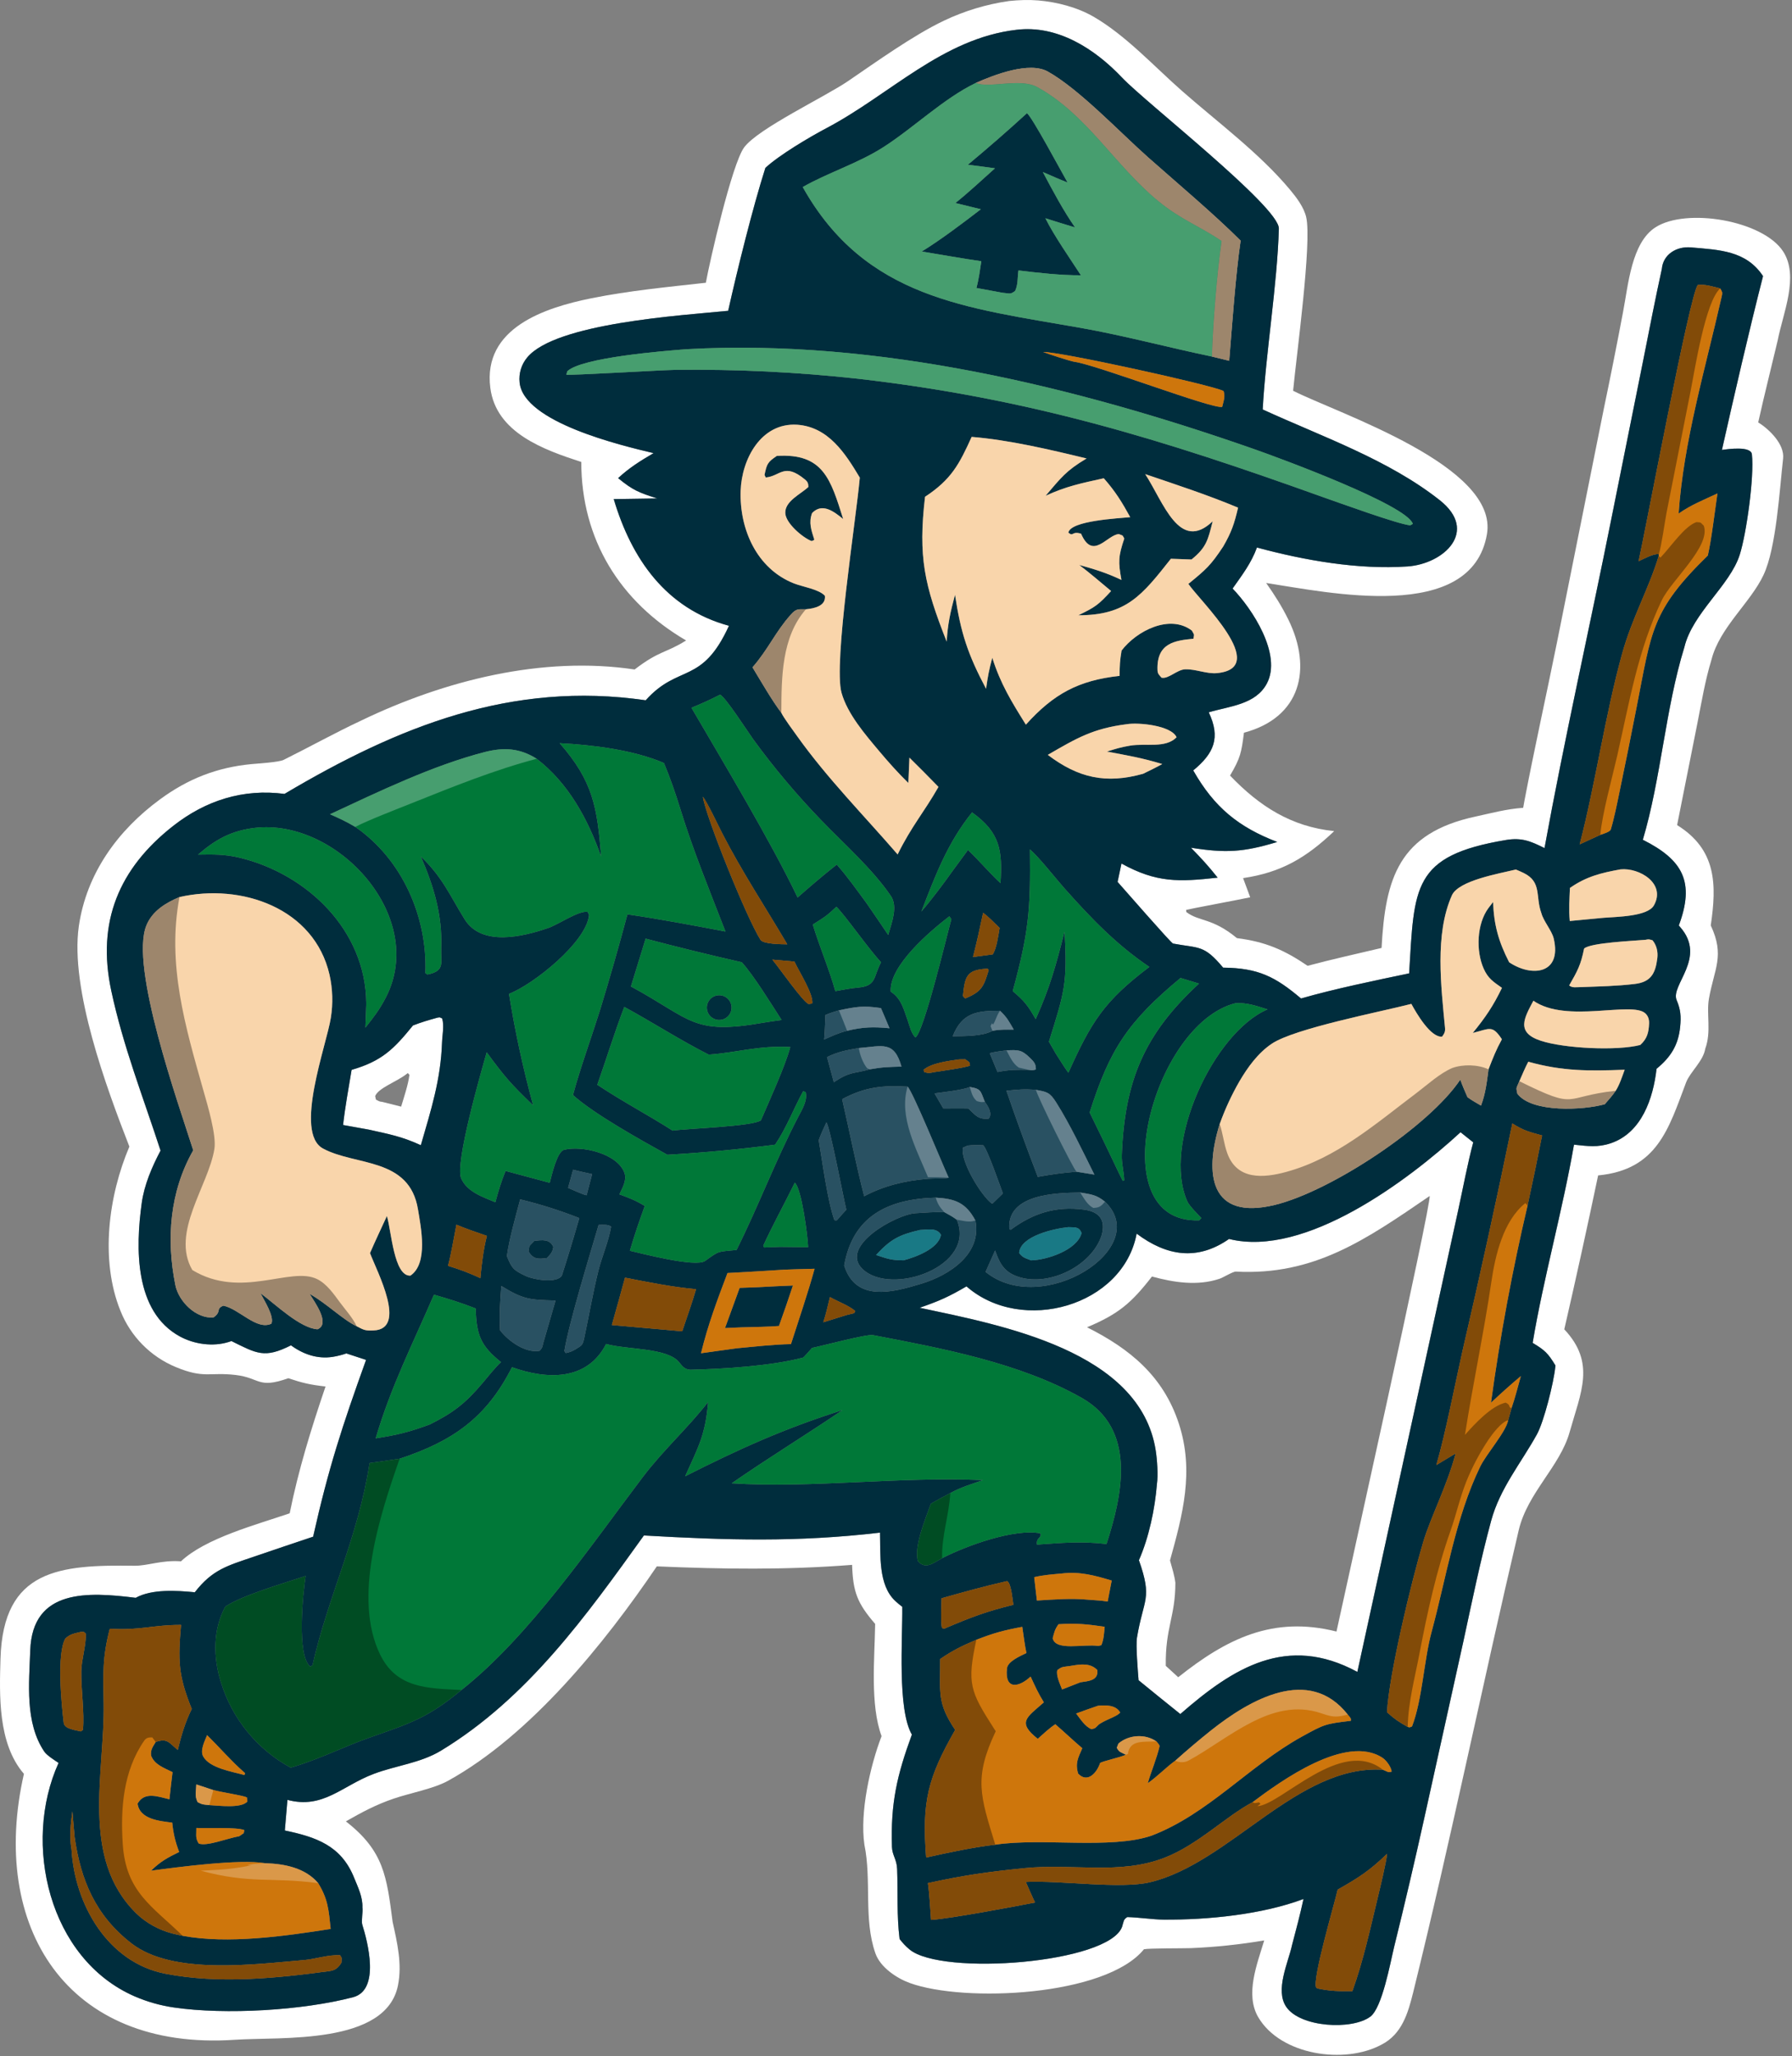 <?xml version="1.0" encoding="UTF-8" standalone="no"?>
<!DOCTYPE svg PUBLIC "-//W3C//DTD SVG 1.1//EN" "http://www.w3.org/Graphics/SVG/1.1/DTD/svg11.dtd">
<svg width="100%" height="100%" viewBox="0 0 842 966" version="1.1" xmlns="http://www.w3.org/2000/svg" xmlns:xlink="http://www.w3.org/1999/xlink" xml:space="preserve" xmlns:serif="http://www.serif.com/" style="fill-rule:evenodd;clip-rule:evenodd;stroke-linejoin:round;stroke-miterlimit:2;">
    <rect x="0" y="0" width="842" height="966" fill="#808080" stroke="none"/>
    <g transform="matrix(1,0,0,1,-109.452,-282.526)">
        <path d="M583.607,283.002C588.174,282.534 592.706,282.35 597.29,282.733C606.089,283.47 615.706,285.974 623.378,290.433C638.558,299.258 651.745,313.757 664.956,325.358C681.755,340.11 701.356,354.575 715.667,371.757C718.664,375.356 722.111,379.902 723.187,384.556C725.922,396.383 718.591,449.698 717.039,466.112C738.222,476.835 813.596,501.412 808.121,533.462C800.925,575.589 733.541,560.871 704.379,556.421C708.373,562.093 711.756,567.411 714.814,573.637C726.184,596.788 720.618,619.694 693.945,626.761C692.731,636.262 692.288,638.587 687.409,646.907C701.256,661.349 716.132,670.91 736.342,672.997C723.226,685.476 711.582,692.417 693.534,695.078L696.878,704.085C693.361,704.878 667.21,709.787 666.769,710.007L666.852,711.004C672.95,715.655 678.926,713.596 690.643,723.274C704.144,724.99 712.857,728.817 723.856,736.277C734.997,733.282 747.306,730.572 758.605,727.887C760.36,695.057 766.701,673.925 802.766,666.154C810.441,664.5 817.08,662.637 825.144,662.046C825.333,660.918 825.533,659.79 825.744,658.665C830.45,634.126 836.031,609.063 840.999,584.46L862.937,475.027C866.142,459.701 869.195,444.343 872.096,428.957C874.536,416.348 876,396.614 887.275,389.341C901.739,380.012 937.72,386.037 947.277,400.65C954.939,412.364 947.165,429.819 944.777,442.256C941.746,455.067 938.44,468.063 935.575,480.981C940.762,484.177 948.049,491.271 947.273,498.002C945.58,512.678 944.131,539.749 938.069,552.664C931.985,565.627 917.493,577.325 913.655,592.316C910.589,602.395 909.018,612.092 907.035,622.123L897.468,670.17C915.99,681.667 916.13,698.05 913.278,717.314C919.989,731.59 914.908,737.608 912.43,751.693C911.149,758.97 913.651,767.177 910.698,775.213C909.774,781.069 903.526,786.204 901.679,791.094C893.482,812.805 888.177,832.081 860.357,834.756C855.288,858.912 849.989,883.019 844.458,907.073C859.298,922.854 852.256,936.529 846.98,955.321C842.427,971.539 827.191,983.815 823.04,1001.46C806.055,1073.67 791.262,1146.42 773.485,1218.45C771.055,1228.3 768.194,1238.2 758.626,1243.1C741.277,1252.51 711.141,1248.15 700.639,1230.21C694.38,1219.47 700.145,1205.25 703.461,1194.17C692.095,1196.09 680.621,1197.3 669.105,1197.79C665.29,1197.93 649.448,1197.8 646.955,1198.32C629.025,1220.41 562.568,1223.51 536.928,1214.17C530.804,1211.94 523.104,1206.85 520.784,1200.26C515.128,1184.2 519.065,1165.99 515.598,1149.15C513.407,1133.94 518.281,1112.26 523.669,1098.19C518.247,1083.44 520.406,1061.86 520.656,1045.47C512.224,1035.68 510.259,1030.49 509.816,1017.73C478.425,1020.17 449.398,1019.76 418.068,1018.43C393.604,1054.58 358.709,1097.78 319.955,1119.18C313.199,1122.91 302.103,1124.93 294.488,1127.53C286.006,1130.43 279.698,1133.83 271.963,1138.24C289.876,1152.15 291.15,1164.21 293.933,1185.47C296.092,1195.26 298.449,1205.16 296.462,1215.23C290.888,1243.45 241.485,1239.38 219.814,1240.85C140.646,1246.2 104.363,1187.57 120.695,1115.91C108.379,1101.7 109.184,1078.81 109.683,1061.82C110.922,1019.65 137.573,1017.65 172.697,1018.14C178.726,1018.22 185.374,1015.39 194.475,1016.07C206.022,1005.18 229.732,998.913 245.565,993.507C249.701,972.978 255.676,953.73 262.409,933.927C255.129,933.109 251.706,932.288 244.921,930.047C230.526,935.136 231.801,929.884 220.11,928.508C207.938,927.075 205.395,930.34 192.123,924.823C180.191,919.902 170.773,910.342 166.034,898.338C156.417,874.609 160.382,844.37 170.242,821.22C159.497,793.626 142.305,747.219 146.485,717.688C150.095,692.845 164.794,672.637 184.657,658.059C197.814,648.404 211.364,643.076 227.602,641.515C230.64,641.223 240.426,640.666 242.719,639.527C254.943,633.458 266.939,626.771 279.318,620.985C318.278,602.251 364.255,590.556 407.639,597.063C419.505,587.978 422.2,589.488 431.829,583.425C400.734,565.252 382.601,535.98 382.576,499.556C364.937,493.825 342.513,485.865 339.831,464.708C336.271,436.635 365.342,427.087 387.347,422.656C405.19,419.062 423.119,417.384 441.105,415.366C442.926,405.292 453.399,359.464 459.103,351.767C465.698,342.869 496.943,328.127 507.993,320.585C520.94,311.748 538.626,299.083 552.848,292.301C562.57,287.659 572.942,284.523 583.607,283.002ZM587.045,296.527C552.298,300.573 527.692,326.957 497.853,342.693C489.773,346.954 475.589,355.367 469.083,361.388C463.239,379.623 455.846,409.471 451.595,428.543C430.086,430.703 370.505,434.25 357.146,450.501C354.428,453.76 353.146,457.979 353.592,462.199C355.417,480.914 401.324,491.799 416.551,495.42C410.41,499.009 405.166,502.257 399.882,507.166C406.905,512.923 409.728,513.98 418.276,516.701L397.831,517.016C406.121,544.899 422.267,568.462 451.969,576.528C439.189,604.536 428.301,594.275 412.84,611.535C349.803,602.377 296.669,623.776 243.135,655.512C223.704,652.955 206.096,658.587 190.843,670.54C165.292,690.561 154.827,715.757 161.719,747.936C167.359,774.271 176.643,797.744 184.89,823.102C180.806,830.85 177.235,839.169 176.042,847.782C173.127,868.819 172.557,898.748 193.959,910.41C200.772,914.122 209.559,915.301 216.84,913.028C217.296,912.885 217.749,912.737 218.201,912.584C230.132,918.477 233.743,920.871 246.176,914.585C251.918,918.802 258.653,921.128 265.835,919.993C267.999,919.642 270.13,919.105 272.203,918.388L281.456,921.426C270.2,952.712 263.859,972.055 256.582,1004.49C247.381,1007.57 238.097,1010.69 228.924,1013.83C216.25,1018.16 209.336,1019.86 200.983,1030.6C192.503,1029.78 180.89,1028.98 173.207,1033.21C150.921,1030.43 124.695,1028.83 123.667,1057.85C123.12,1073.26 121.099,1091.94 130.306,1105.52C131.439,1107.2 135.277,1109.65 136.977,1110.77C119.832,1148.56 132.368,1202.82 172.681,1220.43C178.573,1222.98 184.778,1224.75 191.134,1225.67C215.555,1229.24 251.721,1227.04 275.332,1220.86C288.255,1217.47 282.136,1194.63 279.678,1186.76C279.131,1185.01 280.067,1180.57 279.741,1178.67C279.913,1173.71 277.604,1169.1 275.78,1164.59C269.692,1149.56 257.938,1145.6 243.285,1142.52L244.512,1128.14C261.196,1132.59 270.088,1121.61 284.894,1115.99C295.602,1111.92 306.887,1110.92 316.7,1104.99C357.322,1080.31 384.969,1041.58 411.996,1003.92C450.874,1006.13 483.9,1007.17 522.937,1002.58C523.214,1013.13 522.073,1027.12 530.047,1034.63C531.11,1035.62 532.227,1036.56 533.394,1037.43C533.59,1052.33 531.019,1085.52 537.911,1097.47C530.945,1116.53 527.882,1129.55 528.56,1150.31C528.686,1154.16 530.811,1156.06 530.983,1160.64C531.402,1171.81 530.755,1182.36 532.137,1193.5C533.645,1195.44 534.935,1196.85 536.834,1198.43C551.99,1210.98 630.376,1204.93 636.678,1187.78C637.513,1185.14 637.211,1184.38 639.137,1183.2C644.74,1183.36 651.315,1184.36 656.097,1184.4C676.887,1184.56 702.423,1182.03 721.927,1174.7C720.328,1182.02 718.445,1189.2 716.545,1196.34C714.74,1204.65 708.419,1217.54 713.852,1225.44C720.462,1235.05 744.679,1236.39 753.308,1229.99C758.916,1225.83 762.707,1204.56 764.53,1197.11C769.511,1176.95 774.245,1156.73 778.731,1136.46L797.089,1053.47C801.149,1034.68 805.087,1015.49 810.093,997.002C814.222,981.751 824.175,969.848 831.577,956.448C834.93,950.379 839.511,932.022 840.23,924.735L840.293,924.029C836.784,918.282 835.359,916.893 829.591,913.436C834.619,883.267 843.58,851.544 849.017,820.313C855.396,820.963 860.112,821.747 866.36,819.619C880.882,814.673 886.24,798.478 887.81,784.661C894.41,779.242 898.044,773.611 898.902,764.941C899.389,760.015 899.142,756.863 897.248,752.399C894.241,745.31 911.534,732.573 898.955,718.133C898.811,717.968 898.676,717.796 898.533,717.631C898.447,717.531 898.358,717.435 898.27,717.338C905.831,697.001 900.331,686.588 881.363,677.064C889.911,648.375 891.957,615.443 900.875,586.601C904.714,570.534 922.294,557.619 926.896,543.147C930.01,533.355 933.76,506.786 932.615,496.002C932.188,491.978 921.538,493.489 918.526,493.911C924.473,467.507 931.15,438.458 937.842,412.252C929.901,400.257 917.395,399.943 903.98,398.763C897.092,398.157 890.884,402.12 890.299,408.846C887.209,422.909 884.497,436.98 881.687,451.082L866.642,525.943C856.484,576.778 844.358,630.431 835.169,680.968C828.694,677.753 824.533,675.921 817.003,677.182C772.865,684.567 774.045,699.226 771.551,739.832C755.388,743.226 736.542,747.083 720.758,751.629C708.6,741.346 700.657,737.328 684.156,737.14C675.082,726.276 673,728.148 660.604,725.823C659.732,725.659 637.371,699.985 634.568,696.859L636.394,688.229C652.89,697.305 663.239,696.896 681.59,694.867C677.183,689.338 674.003,685.874 669.05,680.806C685.361,683.38 693.634,682.931 709.579,678.097C691.382,671.117 679.979,661.839 670.113,644.488C679.912,636.403 683.04,629.104 677.401,617.179C687.197,614.271 699.44,613.567 704.694,603.67C711.956,589.989 697.796,568.551 688.602,559.039C693.105,552.649 697.337,547.17 700.049,539.765C722.349,545.793 747.594,550.25 770.776,548.654C787.837,547.48 804.441,532.115 785.905,517.495C761.75,498.441 730.727,487.72 702.756,474.904C704.142,448.787 709.638,415.911 710.341,389.938C710.617,379.738 647.772,330.733 636.707,319.033C623.784,305.367 606.259,294.173 587.045,296.527ZM315.074,760.619C316.489,760.429 315.775,760.416 317.207,761.015C318.244,764.526 317.275,768.651 317.146,772.341C316.531,789.833 312.012,803.886 307.188,820.567C298.27,816.452 292.167,815.352 282.645,813.225L270.651,811.077C271.602,802.598 273.254,793.629 274.66,785.169C288.972,781.007 294.487,775.409 303.502,764.302C307.654,762.703 310.768,761.807 315.074,760.619ZM301.061,786.667L300.346,787.223C295.633,790.856 287.215,793.685 285.729,797.499L286.1,799.166C287.267,799.761 287.685,800.11 288.986,800.192L297.933,802.44C299.314,797.845 301.241,792.165 301.833,787.502L301.061,786.667ZM795.711,814.465L801.678,819.226C799.099,828.784 796.772,841.189 794.605,851.111L781.476,911.237L747.223,1068.02C714.147,1050.09 688.844,1066.13 664.048,1087.81C657.48,1082.55 650.941,1077.26 644.431,1071.93C644.086,1067.53 643.07,1055.53 643.681,1051.88C646.782,1033.35 651.044,1033.92 644.591,1015.54C649.315,1004.79 652.14,991.358 653.058,979.684C653.659,975.542 653.156,968.267 652.483,963.972C645.144,917.099 580.103,905.159 541.574,896.931C550.784,893.747 555.251,891.754 563.567,886.891C589.675,909.691 637.218,896.115 643.52,862.109C657.703,872.742 672.102,874.946 686.936,864.615C722.702,873.519 771.116,837.101 795.711,814.465ZM781.189,844.436C751.148,864.992 726.946,881.871 690.16,879.944C688.722,879.869 683.892,882.95 682.273,883.377C671.976,886.772 660.918,885.042 650.714,882.258C640.982,894.803 634.999,899.858 620.21,906.109C640.237,916.143 656.03,928.995 663.343,951.333C670.665,973.699 665.176,994.092 659.196,1015.64C660.118,1018.95 661.292,1022.72 661.716,1026.09C661.74,1042.07 656.95,1047.15 657.212,1065.17L663.059,1070.52C685.723,1052.49 707.496,1041.53 737.421,1049.05C741.252,1031.13 782.18,847.66 781.189,844.436Z" style="fill:white;"/>
        <path d="M587.045,296.527C606.259,294.173 623.784,305.367 636.707,319.033C647.772,330.733 710.617,379.738 710.341,389.938C709.638,415.911 704.142,448.787 702.756,474.904C730.727,487.72 761.75,498.441 785.905,517.495C804.441,532.115 787.837,547.48 770.776,548.654C747.594,550.25 722.349,545.793 700.049,539.765C697.337,547.17 693.105,552.649 688.602,559.039C697.796,568.551 711.956,589.989 704.694,603.67C699.44,613.567 687.197,614.271 677.401,617.179C683.04,629.104 679.912,636.403 670.113,644.488C679.979,661.839 691.382,671.117 709.579,678.097C693.634,682.931 685.361,683.38 669.05,680.806C674.003,685.874 677.183,689.338 681.59,694.867C663.239,696.896 652.89,697.305 636.394,688.229L634.568,696.859C637.371,699.985 659.732,725.659 660.604,725.823C673,728.148 675.082,726.276 684.156,737.14C700.657,737.328 708.6,741.346 720.758,751.629C736.542,747.083 755.388,743.226 771.551,739.832C774.045,699.226 772.865,684.567 817.003,677.182C824.533,675.921 828.694,677.753 835.169,680.968C844.358,630.431 856.484,576.778 866.642,525.943L881.687,451.082C884.497,436.98 887.209,422.909 890.299,408.846C890.884,402.12 897.092,398.157 903.98,398.763C917.395,399.943 929.901,400.257 937.842,412.252C931.15,438.458 924.473,467.507 918.526,493.911C921.538,493.489 932.188,491.978 932.615,496.002C933.76,506.786 930.01,533.355 926.896,543.147C922.294,557.619 904.714,570.534 900.875,586.601C891.957,615.443 889.911,648.375 881.363,677.064C900.331,686.588 905.831,697.001 898.27,717.338C898.358,717.435 898.447,717.531 898.533,717.631C898.676,717.796 898.811,717.968 898.955,718.133C911.534,732.573 894.241,745.31 897.248,752.399C899.142,756.863 899.389,760.015 898.902,764.941C898.044,773.611 894.41,779.242 887.81,784.661C886.24,798.478 880.882,814.673 866.36,819.619C860.112,821.747 855.396,820.963 849.017,820.313C843.58,851.544 834.619,883.267 829.591,913.436C835.359,916.893 836.784,918.282 840.293,924.029L840.23,924.735C839.511,932.022 834.93,950.379 831.577,956.448C824.175,969.848 814.222,981.751 810.093,997.002C805.087,1015.49 801.149,1034.68 797.089,1053.47L778.731,1136.46C774.245,1156.73 769.511,1176.95 764.53,1197.11C762.707,1204.56 758.916,1225.83 753.308,1229.99C744.679,1236.39 720.462,1235.05 713.852,1225.44C708.419,1217.54 714.74,1204.65 716.545,1196.34C718.445,1189.2 720.328,1182.02 721.927,1174.7C702.423,1182.03 676.887,1184.56 656.097,1184.4C651.315,1184.36 644.74,1183.36 639.137,1183.2C637.211,1184.38 637.513,1185.14 636.678,1187.78C630.376,1204.93 551.99,1210.98 536.834,1198.43C534.935,1196.85 533.645,1195.44 532.137,1193.5C530.755,1182.36 531.402,1171.81 530.983,1160.64C530.811,1156.06 528.686,1154.16 528.56,1150.31C527.882,1129.55 530.945,1116.53 537.911,1097.47C531.019,1085.52 533.59,1052.33 533.394,1037.43C532.227,1036.56 531.11,1035.62 530.047,1034.63C522.073,1027.12 523.214,1013.13 522.937,1002.58C483.9,1007.17 450.874,1006.13 411.996,1003.92C384.969,1041.58 357.322,1080.31 316.7,1104.99C306.887,1110.92 295.602,1111.92 284.894,1115.99C270.088,1121.61 261.196,1132.59 244.512,1128.14L243.285,1142.52C257.938,1145.6 269.692,1149.56 275.78,1164.59C277.604,1169.1 279.913,1173.71 279.741,1178.67C280.067,1180.57 279.131,1185.01 279.678,1186.76C282.136,1194.63 288.255,1217.47 275.332,1220.86C251.721,1227.04 215.555,1229.24 191.134,1225.67C184.778,1224.75 178.573,1222.98 172.681,1220.43C132.368,1202.82 119.832,1148.56 136.977,1110.77C135.277,1109.65 131.439,1107.2 130.306,1105.52C121.099,1091.94 123.12,1073.26 123.667,1057.85C124.695,1028.83 150.921,1030.43 173.207,1033.21C180.89,1028.98 192.503,1029.78 200.983,1030.6C209.336,1019.86 216.25,1018.16 228.924,1013.83C238.097,1010.69 247.381,1007.57 256.582,1004.49C263.859,972.055 270.2,952.712 281.456,921.426L272.203,918.388C270.13,919.105 267.999,919.642 265.835,919.993C258.653,921.128 251.918,918.802 246.176,914.585C233.743,920.871 230.132,918.477 218.201,912.584C217.749,912.737 217.296,912.885 216.84,913.028C209.559,915.301 200.772,914.122 193.959,910.41C172.557,898.748 173.127,868.819 176.042,847.782C177.235,839.169 180.806,830.85 184.89,823.102C176.643,797.744 167.359,774.271 161.719,747.936C154.827,715.757 165.292,690.561 190.843,670.54C206.096,658.587 223.704,652.955 243.135,655.512C296.669,623.776 349.803,602.377 412.84,611.535C428.301,594.275 439.189,604.536 451.969,576.528C422.267,568.462 406.121,544.899 397.831,517.016L418.276,516.701C409.728,513.98 406.905,512.923 399.882,507.166C405.166,502.257 410.41,499.009 416.551,495.42C401.324,491.799 355.417,480.914 353.592,462.199C353.146,457.979 354.428,453.76 357.146,450.501C370.505,434.25 430.086,430.703 451.595,428.543C455.846,409.471 463.239,379.623 469.083,361.388C475.589,355.367 489.773,346.954 497.853,342.693C527.692,326.957 552.298,300.573 587.045,296.527ZM207.81,1130.6C212.348,1130.84 222.792,1132.24 225.691,1128.9L225.455,1126.97C223.555,1126.05 213.551,1124.57 209.682,1123.52L201.69,1120.88C201.546,1124.48 200.876,1126.34 202.312,1129.21C204.576,1130.43 205.17,1130.33 207.81,1130.6ZM564.164,820.724L561.864,821.743C560.738,828.198 570.291,843.968 575.369,847.902L575.903,847.866L580.681,843.232C579.425,839.878 573.295,822.174 571.43,820.594C568.359,820.434 567.239,820.466 564.164,820.724ZM229.094,671.495C218.122,672.83 210.883,676.812 202.479,684.047C209.616,683.928 215.182,683.815 222.23,685.537C254.003,693.301 281.205,719.678 281.54,753.616L281.541,754.62L281.129,765.34C285.133,760.285 287.768,756.919 290.756,751.133C310.306,713.277 267.903,666.87 229.094,671.495ZM555.512,713.033C546.398,720.047 527.23,736.25 527.964,748.392L528.598,748.849C533.11,752.159 534.097,756.839 536.031,762.186C536.94,764.877 537.645,768.04 539.573,769.932C543.483,767.612 554.247,722.46 556.469,714.356L555.512,713.033ZM326.254,1076.53C358.135,1051.31 387.102,1008.62 411.471,976.487C421.174,963.694 432.728,953.367 442.177,941.204C440.901,956.61 437.67,962.154 431.369,976.11C457.032,963.133 477.735,953.79 505.363,944.991C488.442,956.475 469.528,968.068 453.265,979.404C490.674,981.815 531.583,976.167 571.382,977.908C566.112,979.711 560.826,981.297 555.964,984.002C553.109,985.562 549.567,987.371 546.838,989.022C544.416,995.859 538.729,1009.19 540.776,1016.03C544.474,1020.05 547.815,1016.87 552.104,1014.6C563.336,1008.8 585.916,1000.57 598.277,1002.91C599.086,1005.34 596.192,1004.74 596.699,1008.21C608.804,1007.39 617.214,1006.52 629.367,1007.93C636.995,984.429 643.523,953.858 617.645,939.238C588.529,922.789 552.241,916.03 519.594,909.779C516.767,909.238 495.765,914.839 490.985,915.808C490.748,916.089 487.164,920.253 486.746,920.363C471.794,924.299 449.403,925.686 433.702,926.053C431.021,925.884 429.936,924.23 428.569,922.545C422.922,915.587 404.01,916.712 394.239,913.94C385.305,931.417 366.392,930.728 350.019,924.861C337.862,948.911 321.851,959.71 297.223,967.867L283.124,969.911C277.687,1004.96 263.456,1032.92 256.319,1064.87L255.229,1065.53C248.729,1060.23 251.791,1031.11 253.057,1022.96C242.896,1026.33 223.282,1032 215.287,1037.37C209.469,1048.29 209.592,1061.08 213.215,1072.71C218.443,1089.92 230.232,1104.39 246.038,1112.99C259.58,1109.04 270.735,1103.2 283.391,1098.76C302.196,1092.16 310.484,1089.62 326.254,1076.53ZM566.187,664.212C554.707,678.431 548.912,693.836 542.381,710.763C547.449,704.879 552.836,697.607 557.396,691.215C559.67,688.086 561.961,684.969 564.268,681.863C569.562,686.874 574.675,692.966 579.552,697.439C580.493,682.327 579.527,673.73 566.187,664.212ZM567.745,855.908C563.268,847.571 558.208,845.69 549.127,845.207C526.518,845.824 510.135,854.03 506.107,877.094C511.567,894.41 528.895,889.733 542.411,885.626C555.619,881.612 570.937,871.605 567.745,855.908ZM558.983,855.545C568.417,877.413 528.277,891.673 514.746,878.759C503.481,868.007 530.67,853.044 539.616,852.512C544.854,852.201 547.972,851.895 553.13,852.008C555.348,853.213 556.913,854.033 558.983,855.545ZM541.714,860.392C531.996,862.622 527.891,864.757 521.089,872.146C526.427,873.923 528.387,874.643 534.005,874.643C539.56,873.193 550.499,869.19 551.572,862.648C549.597,859.202 545.412,860.241 541.714,860.392ZM482.897,838.174C478.149,847.919 472.47,858.135 468.083,867.765L468.496,868.597C470.934,868.511 473.408,868.448 475.841,868.33L489.161,868.466C488.993,863.277 486.138,840.96 482.897,838.174ZM577.092,1149.19C599.071,1145.87 631.186,1151.45 650.411,1144.99C676.987,1134.9 696.396,1112.09 721.157,1098.43C731.841,1092.53 732.168,1092.44 744.174,1090.99C744.358,1089.64 743.842,1089.57 742.711,1088.05C724.501,1064.91 696.636,1081.09 678.438,1095.53C672.71,1100.11 667.11,1104.85 661.646,1109.75C657.591,1112.62 653.536,1116.94 648.73,1120.32C650.448,1114.52 652.934,1108.75 654.259,1103.05C654.417,1102.36 653.426,1101.46 652.824,1100.68C647.53,1096.97 639.778,1097.53 634.958,1101.68L634.184,1103.66C635.384,1105.88 635.938,1105.62 638.472,1106.94C635.553,1108.27 627.227,1110.01 626.343,1110.83C624.794,1115.49 620.411,1120.42 616.049,1115.82C614.568,1110.89 616.002,1108.43 617.984,1103.87C613.754,1100.28 609.578,1096.29 605.315,1092.61C602.529,1094.4 599.575,1097.21 597.059,1099.46C587.155,1091.59 591.888,1089.44 599.92,1082.32C597.264,1078.03 595.79,1074.75 593.699,1070.2C588.436,1075.15 581.47,1076.84 582.586,1066.4C582.945,1063.04 588.724,1060.62 591.728,1059.15C590.952,1055.55 590.348,1050.58 589.782,1046.85C581.108,1048.45 576.246,1049.78 568.204,1052.93C561.541,1055.78 557.351,1057.75 551.211,1061.96C551.321,1077.78 549.604,1082.41 558.257,1095.26C545.333,1117.94 542.599,1128.92 544.609,1155.22C554.989,1152.91 566.537,1150.43 577.092,1149.19ZM507.471,766.8C515.02,764.991 519.732,764.897 527.394,765.612C526.099,762.461 524.714,759.286 523.38,756.145C514.959,754.899 511.881,755.485 503.622,757.198C501.361,757.9 499.452,758.446 497.27,759.407C497.123,763.175 497.038,767.184 496.664,770.915C500.604,769.174 503.315,767.883 507.471,766.8ZM277.052,905.625C280.483,907.445 281.116,907.762 285.032,907.588C300.916,906.883 286.673,880.091 283.301,871.254C285.762,865.54 288.639,859.532 291.24,853.841C293.329,860.539 294.487,882.317 302.3,881.834C310.752,876.104 307.239,859.184 305.842,850.693C301.8,826.127 276.487,830.395 261.226,822.128C247.411,814.645 262.96,773.359 264.9,760.684C265.98,753.984 265.773,747.139 264.291,740.516C257.113,709.093 222.761,697.352 193.789,703.984C187.313,706.695 181.033,710.508 178.247,717.294C170.315,736.614 193.319,801.107 200.25,822.968C189.199,842.363 187.505,864.676 191.844,886.261C193.405,894.026 201.558,902.113 209.729,901.495C213.827,898.644 210.574,897.499 214.397,895.953C221.785,897.416 230.054,907.708 236.966,904.411C238.454,901.055 233.55,893.472 231.799,890.042C239.041,895.444 250.487,906.536 258.642,907.046C264.845,904.514 257.264,894.22 254.908,890.386C262.901,894.867 270.585,902.587 277.052,905.625ZM770.885,1093.86C772.193,1094.17 771.519,1094.14 772.916,1093.62C777.774,1081.01 778.469,1062.68 782.117,1049.19C789.05,1023.55 793.324,995.495 804.956,971.549C807.842,965.608 817.026,955.293 818.086,949.793L819.679,944.049C821.243,939.617 822.745,933.661 824.051,929.04C819.037,933.242 814.79,937.062 810.019,941.541C814.276,910.392 820.013,879.464 827.21,848.861C829.588,837.923 831.861,826.962 834.031,815.981C827.974,814.325 825.338,813.719 820.05,810.347C812.684,846.084 804.874,881.729 796.619,917.271C793.131,932.822 788.644,956.042 784.351,970.823L793.416,965.365C789.217,980.97 781.626,995.388 778.15,1007.06C772.618,1025.64 762.137,1068.97 761.153,1086.97C765.039,1090.39 766.366,1091.26 770.885,1093.86ZM555.209,835.867C552.011,828.876 538.392,795.484 535.897,793.054C524.144,792.331 515.725,793.253 505.14,798.941C508.559,813.799 511.725,829.951 515.505,844.535C524.786,839.607 534.533,837.28 544.986,836.384C547.859,836.138 552.704,836.31 555.209,835.867ZM344.989,886.695C344.446,893.869 344.005,900.275 344.404,907.493C348.272,912.554 356.354,918.375 362.986,917.152C364.315,915.691 364.206,915.572 364.649,913.705L370.487,893.531C358.35,893.208 355.495,893.125 344.989,886.695ZM638.899,622.763C622.994,624.776 615.33,629.319 601.773,637.178C616.078,648.005 629.098,650.963 646.583,646.051C649.484,644.611 652.764,643.069 655.552,641.486C645.828,638.533 639.486,637.516 629.557,635.622C633.729,634.31 636.08,633.575 640.45,632.84C647.843,631.597 657.079,634.231 662.285,628.909C659.798,623.341 644.442,621.858 638.899,622.763ZM870.878,690.971C861.844,692.592 854.724,694.347 847.111,699.7C846.879,705.044 846.557,709.879 847.028,715.235L862.892,713.726C869.1,713.227 883.592,713.152 886.563,707.895C892.353,697.651 879.775,690.078 870.878,690.971ZM678.89,450.04L687.014,452.022C688.362,435.46 690.025,411.609 692.385,395.588C679.79,383.031 662.91,368.845 648.959,356.497C635.756,344.81 616.542,324.397 601.792,316.15C593.097,311.289 576.673,317.636 567.965,321.493C552.902,328.733 538.914,342.417 524.593,351.616C512.582,359.332 498.317,363.684 486.634,370.412C516.078,422.914 563.697,427.098 617.261,436.574C637.438,440.143 658.661,445.836 678.89,450.04ZM591.952,335.731C593.999,336.667 608.587,364.003 611.075,368.284C607.327,366.833 603.194,364.956 599.456,363.363C603.96,371.854 609.134,381.598 614.606,389.392C609.972,388.039 605.262,386.508 600.643,385.068C604.688,393.203 612.214,403.981 617.329,411.856C608.366,411.949 596.934,410.692 587.985,409.585C587.486,413.136 587.875,415.92 586.438,419.207C584.042,420.987 584.071,420.353 580.481,420.08L568.235,417.815C569.352,413.779 569.904,409.413 570.54,405.256C561.469,403.974 551.654,402.157 542.553,400.69C551.689,395.047 561.793,387.39 570.321,380.832L558.35,377.906C564.407,373.087 571.096,366.826 576.945,361.601C572.808,360.97 568.396,360.471 564.224,359.925C574.094,351.67 582.486,344.39 591.952,335.731ZM439.697,656.898C441.234,666.636 460.277,713.834 466.793,724.071C468.066,726.071 476.223,726.154 479.364,726.181C469.1,708.744 458.002,691.969 448.765,673.963C447.238,670.987 441.481,658.83 439.697,656.898ZM276.405,671.023C298.476,686.261 310.329,713.376 309.321,739.693L310.277,740.376C318.709,738.64 316.491,735.061 316.76,727.952C317.346,712.431 313.263,698.878 307.157,684.855C317.412,694.76 320.482,702.605 327.725,714.359C335.785,727.439 355.352,722.54 367.045,718.516C371.949,716.828 381.605,710.074 385.613,710.983L386.238,712.415C385.047,725.129 360.02,745.105 348.61,749.446C351.447,767.096 355.232,784.58 359.951,801.823C349.559,791.868 346.738,788.61 338.136,776.922C335.482,786.196 323.146,829.08 326.109,836.067C328.819,842.454 336.303,844.9 342.2,847.364C343.759,841.71 344.781,838.164 346.988,832.66L367.747,838.218C368.635,834.845 371.164,823.567 374.5,822.724C382.847,820.617 399.579,824.444 402.868,833.594C404.084,836.979 401.885,840.643 400.481,843.645C405.415,845.488 407.801,846.338 412.404,849.103C409.734,856.435 407.604,862.679 405.402,870.156C410.665,871.351 436.338,878.117 440.756,874.936C447.817,869.849 446.54,870.752 455.538,869.773C465.579,849.717 473.938,827.561 484.348,807.558C486.275,803.856 489.023,799.551 487.99,795.571L486.798,795.236C482.232,803.658 479.019,812.349 473.656,820.316C456.835,822.509 439.939,824.085 423.003,825.042C410.527,818.113 388.499,805.891 378.663,796.991C382.094,784.337 387.28,770.102 391.288,757.399C395.884,742.385 400.208,727.289 404.257,712.119C419.843,714.376 434.838,717.242 450.32,720.169C442.88,700.952 435.168,682.245 429.084,662.49C426.91,655.432 424.267,647.747 421.417,640.994C407.076,634.833 387.886,632.483 372.409,631.684C388.225,649.663 390.087,662.093 391.905,684.995C385.764,667.498 376.563,650.488 361.626,639.011C353.691,634.016 346.253,633.53 337.169,635.868C312.787,642.144 287.338,654.46 264.518,665.08C269.17,667.13 272.017,668.45 276.405,671.023ZM882.55,724.072C877.399,724.548 856.683,725.391 853.759,728.189C852.22,735.894 850.695,738.626 846.76,745.502C848.303,746.778 849.993,746.276 852.482,746.28C860.95,745.961 869.038,745.82 877.585,744.805C885.05,743.919 887.272,739.979 888.16,732.815C888.546,729.701 887.885,726.727 885.939,724.302C884.298,723.826 884.281,723.708 882.55,724.072ZM378.741,832.074L376.379,840.611C377.787,841.223 383.907,843.993 385.074,844.073L387.664,834.145C384.816,833.498 381.518,832.826 378.741,832.074ZM560.119,780.245C555.136,780.985 547.256,781.91 543.443,785.106L543.682,786.177C545.861,786.825 546.055,786.686 548.363,786.228C551.381,785.753 563.229,784.119 565.219,783.154C564.88,781.106 565.152,781.836 562.999,780.207L560.119,780.245ZM201.702,1141.34C201.753,1144.94 201.164,1145.97 202.843,1148.66C206.772,1150.05 215.9,1146.28 221.873,1145.21L223.968,1143.79L224.25,1142.34C220.691,1140.86 206.655,1141.58 201.702,1141.34ZM572.791,737.679C563.476,738.215 562.831,741.567 561.905,750.392C562.63,751.36 562.296,751.31 563.124,751.551C570.758,748.344 571.649,746.027 573.998,738.311L573.465,737.567L572.791,737.679ZM412.811,723.511L405.902,745.99C434.666,761.575 434.722,768.9 468.286,762.98C470.975,762.579 474.042,762.05 476.708,761.749C472.054,754.549 463.423,740.506 457.973,734.605C442.854,731.177 427.798,727.478 412.811,723.511ZM445.528,750.408C448.532,749.399 451.79,750.982 452.854,753.966C453.918,756.95 452.395,760.237 449.43,761.355C447.463,762.097 445.249,761.719 443.639,760.367C442.029,759.015 441.275,756.899 441.667,754.834C442.059,752.769 443.535,751.077 445.528,750.408ZM690.012,753.835C650.919,763.546 626.189,857.5 672.896,855.864L673.927,854.797C672.41,853.224 668.216,848.937 667.404,847.131C655.2,819.969 679.817,767.518 705.014,756.749C700.018,755.171 695.341,753.506 690.012,753.835ZM447.776,608.904C442.938,611.34 439.42,612.983 434.341,615.042C449.191,640.481 471.776,678.091 484.211,704.187C490.436,698.719 496.134,693.857 502.621,688.713C507.547,694.263 512.21,700.881 516.647,706.902C520.008,711.825 523.507,716.826 526.792,721.785C528.426,716.131 531.444,708.494 528.06,703.506C519.443,690.808 505.995,678.966 495.382,667.943C483.839,656.015 473.144,643.295 463.374,629.877C460.911,626.459 450.158,609.737 447.776,608.904ZM499.422,891.923C498.485,895.725 497.527,900.075 496.292,903.745L507.144,900.369L510.804,899.462L511.309,898.502C508.575,896.026 503.216,894.068 499.422,891.923ZM473.569,879.316C466.156,879.763 458.693,880.26 451.28,880.617C446.35,893.654 442.152,904.712 438.833,918.303L455.399,915.996C463.71,915.213 472.83,914.171 481.1,914.008C484.713,902.726 489.094,889.909 492.201,878.613C486.552,878.82 479.054,878.864 473.569,879.316ZM474.261,886.818L482.018,886.491C479.917,892.855 477.73,899.19 475.458,905.495C470.122,905.928 463.389,905.972 457.922,906.136L450.106,906.479L456.979,887.59C462.744,887.424 468.505,887.167 474.261,886.818ZM566,487.784C560.171,500.679 556.428,507.818 544.099,515.922C540.791,544.15 543.759,557.364 554.265,583.972C554.756,575.608 555.991,570.139 558.179,561.967C560.891,579.917 564.192,589.948 572.769,606.121C573.596,600.27 574.141,597.342 575.691,591.56C579.574,603.813 584.657,612.076 591.473,622.979C604.478,608.534 616.196,602.165 635.511,600.064C635.538,595.095 635.628,593.031 636.443,588.164C643.5,578.902 659.111,570.894 669.49,578.802C670.693,581.13 670.569,580.127 670.232,582.602C661.678,583.482 652.853,584.465 653.319,597.352C653.384,599.14 654.078,599.593 655.211,600.914C658.444,601.667 662.501,597.114 666.337,596.98C671.249,596.808 676.447,599.239 681.325,598.764C706.581,596.303 673.143,564.736 667.833,556.857C676.03,550.125 678.238,548.325 684.216,539.245C688.085,532.541 689.411,528.598 691.179,521.032C676.742,514.991 662.337,510.31 647.551,505.28C656.08,518.349 663.595,542.369 679.259,527.428C677.026,536.106 676.445,539.609 669.307,545.386L659.612,545.043C646.145,562.074 638.787,571.647 616.127,571.587C624.098,567.754 625.552,566.701 631.527,560.195C626.755,556.233 621.453,551.654 616.557,547.955C624.204,550.111 629.053,551.545 636.378,554.979C634.793,546.39 634.926,543.87 637.718,535.532C636.621,533.622 637.388,534.372 635.137,533.443C629.512,533.863 622.918,545.989 617.415,533.269C612.954,531.891 613.96,534.844 611.436,532.784C612.42,527.08 635.293,526.064 640.505,525.498C636.578,518.378 633.565,513.448 628.084,507.226C617.519,509.567 610.507,510.949 600.731,515.459C608.077,506.911 610.228,503.76 619.995,497.926C602.911,493.77 583.518,489.203 566,487.784ZM432.407,446.562C421.42,447.397 382.815,450.455 375.992,456.96L375.558,458.554C376.724,458.995 420.202,456.391 426.438,456.307C455.3,455.925 484.157,457.323 512.847,460.493C593.607,469.795 655.341,488.897 730.761,515.977C737.942,518.467 766.587,528.924 772.085,529.324L773.293,528.653C770.477,519.752 710.88,497.793 698.61,493.495C614.657,464.089 521.814,441.669 432.407,446.562ZM759.195,1113.96C761.455,1114.87 761.64,1115.45 763.342,1114.85C763.142,1112.7 760.83,1109.57 759.124,1108.43C741.987,1096.99 711.17,1119.35 697.968,1129.25C685.353,1135.94 672.258,1149.27 656.655,1155.32C635.458,1163.54 613.633,1157.89 590.646,1160.23C573.382,1162 562.37,1163.53 545.443,1167.25C546.14,1171.55 546.568,1179.96 546.92,1184.52C556.016,1183.92 586.023,1178.28 595.763,1176.36C594.265,1173.21 592.85,1169.89 591.439,1166.69C607.987,1165.89 636.014,1170.16 649.9,1166.81C687.369,1157.79 719.167,1111.49 759.195,1113.96ZM868.61,795.001C870.4,792.236 871.672,788.271 872.834,785.106C856.038,785.741 843.677,785.86 827.539,781.345C826.121,783.982 824.594,787.684 823.341,790.495C821.924,794.024 821.687,793.122 822.403,796.355C829.252,805.493 853.7,804.082 863.484,801.311C865.24,799.271 867.115,797.227 868.61,795.001ZM615.252,833.011L623.659,834.385C618.161,823.363 612.273,810.853 605.723,800.466C602.702,795.676 601.376,795.512 596.201,794.555C590.504,794.114 587.941,794.413 582.339,794.97C587.001,808.548 591.915,822.037 597.079,835.432C603.777,834.243 608.481,833.578 615.252,833.011ZM402.789,755.594C398.192,767.57 394.377,780.039 390.102,792.166C402.393,800.336 413.754,806.203 425.493,813.715C432.791,812.673 463.132,811.776 466.985,808.861C470.779,800.053 478.481,783.216 480.782,774.443C465.741,773.63 456.178,777.023 442.461,778.006C429.526,771.491 415.702,762.614 402.789,755.594ZM353.869,846.007C351.81,853.774 348.701,864.718 347.616,872.668C349.986,878.509 350.762,879.305 356.548,882.035C360.195,883.755 371.199,885.622 373.466,881.778C376.334,872.829 379.059,863.836 381.64,854.801C372.597,851.232 363.318,848.294 353.869,846.007ZM360.525,865.502C364.279,865.075 367.783,864.562 369.447,868.363C369.062,870.959 368.196,871.576 366.477,873.563C362.315,874.164 359.955,874.184 357.78,870.437C358.312,867.159 357.849,868.403 360.525,865.502ZM608.08,1021.81C603.625,1022.22 599.766,1022.47 595.386,1023.51L596.653,1034.48C604.793,1033.99 612.739,1033.32 620.877,1034.1C623.814,1034.33 627.013,1034.48 629.899,1034.96L631.804,1025.1C623.612,1022.65 616.862,1020.75 608.08,1021.81ZM143.064,1151.52C144.574,1177.3 160.099,1204.55 187.148,1209.81C212.265,1214.7 239.14,1211.97 264.282,1208.57C267.161,1208.18 268.492,1206.82 269.876,1204.62C269.938,1202.32 270.283,1202.71 269.24,1201.13C263.465,1200.85 257.704,1202.95 252.433,1203.39C229.265,1205.33 190.681,1210.65 171.231,1195.57C154.177,1182.35 147.367,1165.63 144.521,1145.67L143.45,1133.53C142.649,1139.63 141.989,1145.37 143.064,1151.52ZM497.738,809.867C496.491,812.601 495.128,815.398 494.144,818.225C495.848,828.211 498.295,846.97 501.54,855.823C501.816,855.84 502.507,855.942 502.676,855.832C504.084,854.246 505.66,852.372 507.105,850.865C505.806,845.567 499.373,811.559 497.738,809.867ZM612.347,1065.22C609.103,1065.74 608.665,1065.31 606.245,1067.19C605.602,1069.81 607.442,1073.48 608.489,1076.26L617.109,1072.89C620.801,1072.35 625.674,1072.09 625.034,1067.15C621.649,1063.61 616.949,1064.45 612.347,1065.22ZM571.391,711.393C569.883,718.366 568.433,725.246 566.631,732.151L575.892,730.914C577.746,728.055 578.519,722.082 579.127,718.492C576.862,716.278 573.868,713.184 571.391,711.393ZM206.757,1097.72C205.654,1100.5 203.385,1104.82 204.877,1107.64C207.819,1113.21 218.529,1114.86 224.336,1116.47L224.579,1115.54L223.919,1114.97C218.229,1110.02 212.322,1103.2 206.757,1097.72ZM472.352,733.377C475.651,737.337 486.739,753.254 489.387,754.234L491.091,754.006C491.753,749.628 484.926,739.044 482.713,734.282L472.352,733.377ZM625.354,1083.92C621.987,1085.11 618.402,1086.3 615.088,1087.57C617.152,1090.24 619.334,1093.75 622.323,1094.93C624.519,1094.38 623.944,1094.42 625.829,1092.65L626.581,1092.18C629.762,1090.18 634.605,1088.8 635.785,1087.08C633.745,1083.5 629.037,1083.57 625.354,1083.92ZM628.667,847.116C624.504,843.781 622.158,843.677 616.99,842.794C605.551,842.963 582.658,843.511 583.671,859.846L584.332,860.304C594.919,852.49 605.485,849.089 618.784,850.839C625.965,851.784 629.179,855.694 627.029,863.047C622.315,877.189 602.839,886.835 588.644,882.621C582.153,880.69 579.627,877.236 577.424,871.14L577.167,870.443C577.118,870.302 577.069,870.162 577.02,870.021L572.537,880.082C599.031,901.686 651.301,868.905 628.667,847.116ZM518.133,784.915C524.019,783.852 527.118,783.795 533.031,783.647C529.543,771.347 524.184,774.011 512.977,774.92C507.253,775.91 503.39,776.566 498.047,779.164L501.243,790.964C509.112,785.751 510.431,787.083 518.133,784.915ZM593.361,681.614C593.706,710.12 592.851,720.454 585.298,748.181C590.879,752.877 592.459,755.004 596.085,761.341C602.763,746.491 605.601,736.133 609.631,720.247C611.114,744.45 609.524,748.86 602.31,771.92L605.455,777.405C607.243,780.175 609.54,783.963 611.445,786.531C622.243,762.529 628.262,752.824 649.508,736.799C633.944,726.342 621.939,713.737 609.558,699.836C605.78,695.594 597.208,684.682 593.361,681.614ZM502.438,708.545C497.725,713.018 496.698,713.521 491.355,716.895C494.475,727.215 499.201,738.281 501.934,748.183C505.322,747.591 509.228,746.809 512.608,746.516C521.364,745.726 519.677,741.74 523.422,734.626C517.246,727.942 506.442,712.389 502.438,708.545ZM195.274,1191.99C216.418,1196 243.365,1192.14 264.82,1188.77C263.894,1179.9 263.607,1174.85 258.964,1167.27C252.871,1160.07 243.167,1158.18 234.112,1157.9C221.917,1155.84 192.929,1159.74 180.417,1161.41C184.895,1157.04 188.059,1155.35 193.631,1152.62C191.76,1147.68 190.915,1144.04 190.372,1138.84C184.587,1138.06 175.109,1137.36 174.088,1129.9C177.377,1124.06 183.722,1126.62 189.059,1127.86C189.472,1123.65 190.034,1119.32 190.525,1115.1C186.371,1113.03 182.101,1111.64 180.444,1107.36C180.113,1104.58 181.193,1103.32 182.615,1100.94C188.017,1099.08 188.672,1101.08 192.976,1104.68C194.714,1097.61 196.328,1092.06 199.543,1085.4C193.14,1069.6 193.075,1062.49 194.517,1045.94C181.247,1045.91 175.188,1048.65 161.04,1047.73C157.475,1061.44 157.947,1069.24 158.173,1082.98C158.706,1115.39 147.044,1155.44 173.453,1181.44C177.953,1185.87 184.293,1189.37 190.569,1190.94C192.129,1191.33 193.698,1191.68 195.274,1191.99ZM611.386,859.061C604.832,859.719 588.834,863.221 588.305,871.198C590.036,873.459 591.072,873.527 593.955,874.665C601.529,874.481 615.66,869.763 617.658,861.798C616.37,858.725 614.632,859.214 611.386,859.061ZM606.811,1045.62C605.023,1048.15 604.852,1049.3 604.073,1052.21C605.501,1058.38 618.537,1054.77 625.477,1055.82L626.942,1055.46C628.106,1052.64 628.201,1049.84 628.504,1046.81C620.171,1045.62 615.445,1045.06 606.811,1045.62ZM582.511,1025.39C571.902,1027.79 562.32,1030.47 551.872,1033.42C551.795,1036.75 551.374,1044.51 552.034,1047.39C553.394,1047.73 552.882,1047.89 553.797,1047.41C566.18,1042.16 572.654,1039.7 585.596,1036.48C585.1,1033.55 584.625,1026.75 582.783,1025.42L582.511,1025.39ZM808.855,784.927C810.975,779.492 812.323,775.943 815.137,770.792C810.594,763.893 809.434,765.85 801.452,767.825C807.372,760.563 811.064,755.163 815.169,746.642C811.151,743.804 808.655,742.282 806.58,737.614C802.883,729.3 803.326,716.619 808.795,709.176C809.51,708.209 810.246,707.258 811.003,706.324C811.4,717.156 813.579,724.889 818.548,734.614C829.286,741.797 843.403,740.116 839.491,723.458C838.623,719.765 834.697,715.36 833.678,711.504C830.814,703.716 834.03,696.899 825.364,692.671C824.163,692.095 822.946,691.554 821.714,691.049C813.973,692.94 794.761,696.17 791.638,703.194C783.503,721.489 786.588,746.02 788.414,765.436C788.591,767.32 788.051,768.171 787.037,769.562C781.651,770.079 774.895,758.424 772.6,754.171C758.147,757.891 717.708,765.696 707.019,772.883C700.514,777.258 695.727,783.901 691.804,790.582C688.128,796.967 685.031,803.668 682.549,810.605C675.195,834.255 677.998,856.068 708.499,848.61C734.764,842.187 780.856,811.79 795.6,789.741C796.56,792.542 797.797,795.275 798.973,797.995C800.809,799.394 803.302,800.753 805.325,801.946C807.508,796.148 808.021,791.064 808.855,784.927ZM572.201,800.221C570.169,795.21 570.6,794.037 565.11,793.216C561.922,794.663 552.552,795.658 548.559,796.217L552.684,803.295C556.506,803.292 560.652,803.203 564.442,803.307C567.926,806.587 568.984,808.472 573.959,808.117C575.907,805.894 573.823,802.357 572.201,800.221ZM592.859,785.163C594.589,785.403 594.483,785.436 596.165,785C596.247,782.303 595.222,781.311 593.355,779.482C589.358,775.567 587.728,775.782 582.344,775.99C579.737,776.362 577.02,776.668 574.481,777.324L578.148,786.175C584.077,785.021 586.803,785.088 592.859,785.163ZM315.074,760.619C310.768,761.807 307.654,762.703 303.502,764.302C294.487,775.409 288.972,781.007 274.66,785.169C273.254,793.629 271.602,802.598 270.651,811.077L282.645,813.225C292.167,815.352 298.27,816.452 307.188,820.567C312.012,803.886 316.531,789.833 317.146,772.341C317.275,768.651 318.244,764.526 317.207,761.015C315.775,760.416 316.489,760.429 315.074,760.619ZM488.122,568.773C484.561,568.802 483.711,568.278 480.988,571.337C473.653,579.576 470.482,587.506 463.025,596.053C466.731,602.173 472.373,611.941 476.577,617.406C477.619,619.691 482.468,626.236 484.055,628.457C498.28,648.363 515.236,665.472 531.219,683.95C537.727,670.704 543.567,664.227 550.408,652.23C545.914,647.594 541.364,643.011 536.761,638.483L536.257,650.392C531.431,645.679 526.873,640.569 522.539,635.403C515.954,627.554 507.661,618 504.857,608C500.976,594.157 511.714,526.513 513.443,506.923C506.633,495.549 498.719,483.101 483.991,482.071C466.982,481.023 457.944,498.315 457.457,513.115C456.864,531.122 464.987,549.691 482.463,556.607C486.67,558.273 494.178,559.311 497.044,562.445C497.594,567.304 491.913,568.401 488.122,568.773ZM474.463,496.721C496.393,495.353 499.79,507.895 505.638,526.381C501.285,522.833 495.794,518.577 491.013,523.586C489.346,528.103 490.671,531.623 492.06,536.039C491.692,536.505 491.491,536.437 490.773,536.724C486.642,535.141 478.559,528.329 478.433,523.52C478.285,517.902 485.66,514.735 489.289,511.3C489.208,509.694 489.1,508.972 487.603,507.741C477.868,499.736 476.151,506.234 469.249,506.866L468.675,505.66C469.749,500.51 470.091,499.647 474.463,496.721ZM664.153,741.996C639.435,762.497 630.842,775.543 621.447,805.202C626.239,814.936 630.954,824.706 635.594,834.513L637.011,837.347L637.691,837.053C637.556,832.949 636.4,829.114 636.557,825.089C637.911,790.382 647.052,768.356 672.82,744.63L664.153,741.996ZM147.399,1049.23C144.41,1049.97 142.433,1050.19 140.163,1052.33C136.041,1059.45 138.331,1083.2 139.368,1091.77C139.662,1094.2 142.148,1094.64 144.239,1095.27L147.442,1095.97L148.421,1095.25C149.215,1086.99 147.457,1075.97 147.649,1067.56C147.774,1062.06 149.813,1056.25 149.803,1050.1C148.529,1048.92 149.283,1049.26 147.399,1049.23ZM761.17,1153.5C753.077,1161.34 747.888,1164.7 737.983,1170.3C736.36,1177.45 725.931,1212.58 727.884,1216.36L728.582,1216.76C735.029,1218.06 738.354,1218.04 744.885,1218.01C750.018,1203.76 753.35,1188.38 756.904,1173.65C757.834,1169.8 760.926,1157 761.17,1153.5ZM313.357,890.789C303.443,913.748 293.09,934.037 285.976,958.283C296.131,956.714 301.722,955.32 311.348,951.786C322.305,946.315 328.069,941.93 336.214,932.275C338.521,929.541 342.307,924.759 344.855,922.47C335.184,914.755 333.304,909.522 332.964,897.261C325.95,894.528 320.613,892.887 313.357,890.789ZM599.587,447.886C601.873,448.838 612.651,452.301 614.378,452.523C624.238,453.794 679.459,474.906 683.711,473.691C684.366,470.952 685.276,468.737 684.345,466.213C678.146,463.235 607.409,447.708 599.587,447.886ZM829.939,752.688C825.685,760.753 821.495,767.614 833.522,771.521C844.597,775.12 869.231,776.308 880.146,773.476C883.383,770.563 884.125,767.638 884.3,763.427C884.376,761.59 883.949,759.947 882.57,758.651C876.238,752.702 845.511,763.519 829.939,752.688ZM861.372,674.761C862.639,674.334 865.956,673.34 866.285,672.269C867.855,667.165 869.274,660.027 870.318,655.005C873.146,641.458 875.884,627.892 878.532,614.308C885.452,579.086 885.307,569.429 911.902,543.515C913.582,536.325 915.249,522.259 916.417,514.362C909.758,517.494 904.278,519.573 898.18,523.807C900.508,489.879 910.762,455.562 918.249,422.536C918.811,420.056 918.918,420.037 917.718,418.036C914.411,417.223 910.512,415.981 907.22,416.396C903.572,419.946 882.353,533.151 879.368,546.188C881.838,545.067 886.519,542.5 888.86,542.901L888.819,543.811C883.825,559.925 876.351,572.656 871.628,589.708C863.593,618.716 859.177,650.506 851.697,679.206L861.372,674.761ZM390.717,858.015C386.595,872.134 376.868,903.698 374.622,917.267L375.262,918.222C377.435,917.728 377.819,917.566 379.788,916.516C383.096,914.388 383.194,914.783 384.105,910.482C386.273,900.25 388.042,889.891 390.56,879.734C392.284,872.78 395.418,865.842 396.59,858.83C395.191,857.686 392.794,857.988 390.717,858.015ZM575.763,766.831C579.229,766.108 582.256,766.257 585.786,766.267C583.501,762.35 582.604,760.456 579.307,757.396C568.481,757.398 561.516,758.227 557.102,769.385C562.766,769.261 570.834,769.477 575.763,766.831ZM323.91,857.91C322.795,863.58 321.415,871.848 319.966,877.232C326.153,879.158 329.274,880.328 335.16,883.016C335.72,876.611 336.625,869.405 338.218,863.169C333.673,861.554 328.281,859.79 323.91,857.91ZM403.128,882.797C401.104,890.226 399.041,897.644 396.938,905.051L429.996,907.99C432.055,901.797 434.74,894.383 436.5,888.204C425.768,887.282 413.72,884.896 403.128,882.797ZM795.711,814.465C771.116,837.101 722.702,873.519 686.936,864.615C672.102,874.946 657.703,872.742 643.52,862.109C637.218,896.115 589.675,909.691 563.567,886.891C555.251,891.754 550.784,893.747 541.574,896.931C580.103,905.159 645.144,917.099 652.483,963.972C653.156,968.267 653.659,975.542 653.058,979.684C652.14,991.358 649.315,1004.79 644.591,1015.54C651.044,1033.92 646.782,1033.35 643.681,1051.88C643.07,1055.53 644.086,1067.53 644.431,1071.93C650.941,1077.26 657.48,1082.55 664.048,1087.81C688.844,1066.13 714.147,1050.09 747.223,1068.02L781.476,911.237L794.605,851.111C796.772,841.189 799.099,828.784 801.678,819.226L795.711,814.465Z" style="fill:rgb(0,45,61);"/>
        <path d="M277.052,905.625C270.585,902.587 262.901,894.867 254.908,890.386C257.264,894.22 264.845,904.514 258.642,907.046C250.487,906.536 239.041,895.444 231.799,890.042C233.55,893.472 238.454,901.055 236.966,904.411C230.054,907.708 221.785,897.416 214.397,895.953C210.574,897.499 213.827,898.644 209.729,901.495C201.558,902.113 193.405,894.026 191.844,886.261C187.505,864.676 189.199,842.363 200.25,822.968C193.319,801.107 170.315,736.614 178.247,717.294C181.033,710.508 187.313,706.695 193.789,703.984C222.761,697.352 257.113,709.093 264.291,740.516C265.773,747.139 265.98,753.984 264.9,760.684C262.96,773.359 247.411,814.645 261.226,822.128C276.487,830.395 301.8,826.127 305.842,850.693C307.239,859.184 310.752,876.104 302.3,881.834C294.487,882.317 293.329,860.539 291.24,853.841C288.639,859.532 285.762,865.54 283.301,871.254C286.673,880.091 300.916,906.883 285.032,907.588C281.116,907.762 280.483,907.445 277.052,905.625ZM808.855,784.927C808.021,791.064 807.508,796.148 805.325,801.946C803.302,800.753 800.809,799.394 798.973,797.995C797.797,795.275 796.56,792.542 795.6,789.741C780.856,811.79 734.764,842.187 708.499,848.61C677.998,856.068 675.195,834.255 682.549,810.605C685.031,803.668 688.128,796.967 691.804,790.582C695.727,783.901 700.514,777.258 707.019,772.883C717.708,765.696 758.147,757.891 772.6,754.171C774.895,758.424 781.651,770.079 787.037,769.562C788.051,768.171 788.591,767.32 788.414,765.436C786.588,746.02 783.503,721.489 791.638,703.194C794.761,696.17 813.973,692.94 821.714,691.049C822.946,691.554 824.163,692.095 825.364,692.671C834.03,696.899 830.814,703.716 833.678,711.504C834.697,715.36 838.623,719.765 839.491,723.458C843.403,740.116 829.286,741.797 818.548,734.614C813.579,724.889 811.4,717.156 811.003,706.324C810.246,707.258 809.51,708.209 808.795,709.176C803.326,716.619 802.883,729.3 806.58,737.614C808.655,742.282 811.151,743.804 815.169,746.642C811.064,755.163 807.372,760.563 801.452,767.825C809.434,765.85 810.594,763.893 815.137,770.792C812.323,775.943 810.975,779.492 808.855,784.927ZM488.122,568.773C491.913,568.401 497.594,567.304 497.044,562.445C494.178,559.311 486.67,558.273 482.463,556.607C464.987,549.691 456.864,531.122 457.457,513.115C457.944,498.315 466.982,481.023 483.991,482.071C498.719,483.101 506.633,495.549 513.443,506.923C511.714,526.513 500.976,594.157 504.857,608C507.661,618 515.954,627.554 522.539,635.403C526.873,640.569 531.431,645.679 536.257,650.392L536.761,638.483C541.364,643.011 545.914,647.594 550.408,652.23C543.567,664.227 537.727,670.704 531.219,683.95C515.236,665.472 498.28,648.363 484.055,628.457C482.468,626.236 477.619,619.691 476.577,617.406C472.373,611.941 466.731,602.173 463.025,596.053C470.482,587.506 473.653,579.576 480.988,571.337C483.711,568.278 484.561,568.802 488.122,568.773ZM474.463,496.721C470.091,499.647 469.749,500.51 468.675,505.66L469.249,506.866C476.151,506.234 477.868,499.736 487.603,507.741C489.1,508.972 489.208,509.694 489.289,511.3C485.66,514.735 478.285,517.902 478.433,523.52C478.559,528.329 486.642,535.141 490.773,536.724C491.491,536.437 491.692,536.505 492.06,536.039C490.671,531.623 489.346,528.103 491.013,523.586C495.794,518.577 501.285,522.833 505.638,526.381C499.79,507.895 496.393,495.353 474.463,496.721ZM868.61,795.001C867.115,797.227 865.24,799.271 863.484,801.311C853.7,804.082 829.252,805.493 822.403,796.355C821.687,793.122 821.924,794.024 823.341,790.495C824.594,787.684 826.121,783.982 827.539,781.345C843.677,785.86 856.038,785.741 872.834,785.106C871.672,788.271 870.4,792.236 868.61,795.001ZM566,487.784C583.518,489.203 602.911,493.77 619.995,497.926C610.228,503.76 608.077,506.911 600.731,515.459C610.507,510.949 617.519,509.567 628.084,507.226C633.565,513.448 636.578,518.378 640.505,525.498C635.293,526.064 612.42,527.08 611.436,532.784C613.96,534.844 612.954,531.891 617.415,533.269C622.918,545.989 629.512,533.863 635.137,533.443C637.388,534.372 636.621,533.622 637.718,535.532C634.926,543.87 634.793,546.39 636.378,554.979C629.053,551.545 624.204,550.111 616.557,547.955C621.453,551.654 626.755,556.233 631.527,560.195C625.552,566.701 624.098,567.754 616.127,571.587C638.787,571.647 646.145,562.074 659.612,545.043L669.307,545.386C676.445,539.609 677.026,536.106 679.259,527.428C663.595,542.369 656.08,518.349 647.551,505.28C662.337,510.31 676.742,514.991 691.179,521.032C689.411,528.598 688.085,532.541 684.216,539.245C678.238,548.325 676.03,550.125 667.833,556.857C673.143,564.736 706.581,596.303 681.325,598.764C676.447,599.239 671.249,596.808 666.337,596.98C662.501,597.114 658.444,601.667 655.211,600.914C654.078,599.593 653.384,599.14 653.319,597.352C652.853,584.465 661.678,583.482 670.232,582.602C670.569,580.127 670.693,581.13 669.49,578.802C659.111,570.894 643.5,578.902 636.443,588.164C635.628,593.031 635.538,595.095 635.511,600.064C616.196,602.165 604.478,608.534 591.473,622.979C584.657,612.076 579.574,603.813 575.691,591.56C574.141,597.342 573.596,600.27 572.769,606.121C564.192,589.948 560.891,579.917 558.179,561.967C555.991,570.139 554.756,575.608 554.265,583.972C543.759,557.364 540.791,544.15 544.099,515.922C556.428,507.818 560.171,500.679 566,487.784ZM829.939,752.688C845.511,763.519 876.238,752.702 882.57,758.651C883.949,759.947 884.376,761.59 884.3,763.427C884.125,767.638 883.383,770.563 880.146,773.476C869.231,776.308 844.597,775.12 833.522,771.521C821.495,767.614 825.685,760.753 829.939,752.688ZM638.899,622.763C644.442,621.858 659.798,623.341 662.285,628.909C657.079,634.231 647.843,631.597 640.45,632.84C636.08,633.575 633.729,634.31 629.557,635.622C639.486,637.516 645.828,638.533 655.552,641.486C652.764,643.069 649.484,644.611 646.583,646.051C629.098,650.963 616.078,648.005 601.773,637.178C615.33,629.319 622.994,624.776 638.899,622.763ZM870.878,690.971C879.775,690.078 892.353,697.651 886.563,707.895C883.592,713.152 869.1,713.227 862.892,713.726L847.028,715.235C846.557,709.879 846.879,705.044 847.111,699.7C854.724,694.347 861.844,692.592 870.878,690.971ZM882.55,724.072C884.281,723.708 884.298,723.826 885.939,724.302C887.885,726.727 888.546,729.701 888.16,732.815C887.272,739.979 885.05,743.919 877.585,744.805C869.038,745.82 860.95,745.961 852.482,746.28C849.993,746.276 848.303,746.778 846.76,745.502C850.695,738.626 852.22,735.894 853.759,728.189C856.683,725.391 877.399,724.548 882.55,724.072ZM567.965,321.493C576.673,317.636 593.097,311.289 601.792,316.15C616.542,324.397 635.756,344.81 648.959,356.497C662.91,368.845 679.79,383.031 692.385,395.588C690.025,411.609 688.362,435.46 687.014,452.022L678.89,450.04C679.381,434.214 681.206,411.378 683.422,395.753C673.101,388.724 664.514,385.847 653.9,377.179C633.502,360.623 620.116,336.157 596.727,323.39C588.778,319.051 574.036,324.182 567.965,321.493Z" style="fill:rgb(249,213,171);"/>
        <path d="M541.714,860.392C545.412,860.241 549.597,859.202 551.572,862.648C550.499,869.19 539.56,873.193 534.005,874.643C528.387,874.643 526.427,873.923 521.089,872.146C527.891,864.757 531.996,862.622 541.714,860.392ZM611.386,859.061C614.632,859.214 616.37,858.725 617.658,861.798C615.66,869.763 601.529,874.481 593.955,874.665C591.072,873.527 590.036,873.459 588.305,871.198C588.834,863.221 604.832,859.719 611.386,859.061Z" style="fill:rgb(25,121,133);"/>
        <path d="M770.885,1093.86C766.366,1091.26 765.039,1090.39 761.153,1086.97C762.137,1068.97 772.618,1025.64 778.15,1007.06C781.626,995.388 789.217,980.97 793.416,965.365L784.351,970.823C788.644,956.042 793.131,932.822 796.619,917.271C804.874,881.729 812.684,846.084 820.05,810.347C825.338,813.719 827.974,814.325 834.031,815.981C831.861,826.962 829.588,837.923 827.21,848.861C820.013,879.464 814.276,910.392 810.019,941.541C814.79,937.062 819.037,933.242 824.051,929.04C822.745,933.661 821.243,939.617 819.679,944.049L818.086,949.793C817.026,955.293 807.842,965.608 804.956,971.549C793.324,995.495 789.05,1023.55 782.117,1049.19C778.469,1062.68 777.774,1081.01 772.916,1093.62C771.519,1094.14 772.193,1094.17 770.885,1093.86ZM861.372,674.761L851.697,679.206C859.177,650.506 863.593,618.716 871.628,589.708C876.351,572.656 883.825,559.925 888.819,543.811L888.86,542.901C886.519,542.5 881.838,545.067 879.368,546.188C882.353,533.151 903.572,419.946 907.22,416.396C910.512,415.981 914.411,417.223 917.718,418.036C918.918,420.037 918.811,420.056 918.249,422.536C910.762,455.562 900.508,489.879 898.18,523.807C904.278,519.573 909.758,517.494 916.417,514.362C915.249,522.259 913.582,536.325 911.902,543.515C885.307,569.429 885.452,579.086 878.532,614.308C875.884,627.892 873.146,641.458 870.318,655.005C869.274,660.027 867.855,667.165 866.285,672.269C865.956,673.34 862.639,674.334 861.372,674.761ZM577.092,1149.19C566.537,1150.43 554.989,1152.91 544.609,1155.22C542.599,1128.92 545.333,1117.94 558.257,1095.26C549.604,1082.41 551.321,1077.78 551.211,1061.96C557.351,1057.75 561.541,1055.78 568.204,1052.93C576.246,1049.78 581.108,1048.45 589.782,1046.85C590.348,1050.58 590.952,1055.55 591.728,1059.15C588.724,1060.62 582.945,1063.04 582.586,1066.4C581.47,1076.84 588.436,1075.15 593.699,1070.2C595.79,1074.75 597.264,1078.03 599.92,1082.32C591.888,1089.44 587.155,1091.59 597.059,1099.46C599.575,1097.21 602.529,1094.4 605.315,1092.61C609.578,1096.29 613.754,1100.28 617.984,1103.87C616.002,1108.43 614.568,1110.89 616.049,1115.82C620.411,1120.42 624.794,1115.49 626.343,1110.83C627.227,1110.01 635.553,1108.27 638.472,1106.94C635.938,1105.62 635.384,1105.88 634.184,1103.66L634.958,1101.68C639.778,1097.53 647.53,1096.97 652.824,1100.68C653.426,1101.46 654.417,1102.36 654.259,1103.05C652.934,1108.75 650.448,1114.52 648.73,1120.32C653.536,1116.94 657.591,1112.62 661.646,1109.75C667.11,1104.85 672.71,1100.11 678.438,1095.53C696.636,1081.09 724.501,1064.91 742.711,1088.05C743.842,1089.57 744.358,1089.64 744.174,1090.99C732.168,1092.44 731.841,1092.53 721.157,1098.43C696.396,1112.09 676.987,1134.9 650.411,1144.99C631.186,1151.45 599.071,1145.87 577.092,1149.19ZM195.274,1191.99C193.698,1191.68 192.129,1191.33 190.569,1190.94C184.293,1189.37 177.953,1185.87 173.453,1181.44C147.044,1155.44 158.706,1115.39 158.173,1082.98C157.947,1069.24 157.475,1061.44 161.04,1047.73C175.188,1048.65 181.247,1045.91 194.517,1045.94C193.075,1062.49 193.14,1069.6 199.543,1085.4C196.328,1092.06 194.714,1097.61 192.976,1104.68C188.672,1101.08 188.017,1099.08 182.615,1100.94C181.193,1103.32 180.113,1104.58 180.444,1107.36C182.101,1111.64 186.371,1113.03 190.525,1115.1C190.034,1119.32 189.472,1123.65 189.059,1127.86C183.722,1126.62 177.377,1124.06 174.088,1129.9C175.109,1137.36 184.587,1138.06 190.372,1138.84C190.915,1144.04 191.76,1147.68 193.631,1152.62C188.059,1155.35 184.895,1157.04 180.417,1161.41C192.929,1159.74 221.917,1155.84 234.112,1157.9C243.167,1158.18 252.871,1160.07 258.964,1167.27C263.607,1174.85 263.894,1179.9 264.82,1188.77C243.365,1192.14 216.418,1196 195.274,1191.99ZM759.195,1113.96C719.167,1111.49 687.369,1157.79 649.9,1166.81C636.014,1170.16 607.987,1165.89 591.439,1166.69C592.85,1169.89 594.265,1173.21 595.763,1176.36C586.023,1178.28 556.016,1183.92 546.92,1184.52C546.568,1179.96 546.14,1171.55 545.443,1167.25C562.37,1163.53 573.382,1162 590.646,1160.23C613.633,1157.89 635.458,1163.54 656.655,1155.32C672.258,1149.27 685.353,1135.94 697.968,1129.25C711.17,1119.35 741.987,1096.99 759.124,1108.43C760.83,1109.57 763.142,1112.7 763.342,1114.85C761.64,1115.45 761.455,1114.87 759.195,1113.96ZM207.81,1130.6C205.17,1130.33 204.576,1130.43 202.312,1129.21C200.876,1126.34 201.546,1124.48 201.69,1120.88L209.682,1123.52C213.551,1124.57 223.555,1126.05 225.455,1126.97L225.691,1128.9C222.792,1132.24 212.348,1130.84 207.81,1130.6ZM599.587,447.886C607.409,447.708 678.146,463.235 684.345,466.213C685.276,468.737 684.366,470.952 683.711,473.691C679.459,474.906 624.238,453.794 614.378,452.523C612.651,452.301 601.873,448.838 599.587,447.886ZM473.569,879.316C479.054,878.864 486.552,878.82 492.201,878.613C489.094,889.909 484.713,902.726 481.1,914.008C472.83,914.171 463.71,915.213 455.399,915.996L438.833,918.303C442.152,904.712 446.35,893.654 451.28,880.617C458.693,880.26 466.156,879.763 473.569,879.316ZM474.261,886.818C468.505,887.167 462.744,887.424 456.979,887.59L450.106,906.479L457.922,906.136C463.389,905.972 470.122,905.928 475.458,905.495C477.73,899.19 479.917,892.855 482.018,886.491L474.261,886.818ZM206.757,1097.72C212.322,1103.2 218.229,1110.02 223.919,1114.97L224.579,1115.54L224.336,1116.47C218.529,1114.86 207.819,1113.21 204.877,1107.64C203.385,1104.82 205.654,1100.5 206.757,1097.72ZM608.08,1021.81C616.862,1020.75 623.612,1022.65 631.804,1025.1L629.899,1034.96C627.013,1034.48 623.814,1034.33 620.877,1034.1C612.739,1033.32 604.793,1033.99 596.653,1034.48L595.386,1023.51C599.766,1022.47 603.625,1022.22 608.08,1021.81ZM606.811,1045.62C615.445,1045.06 620.171,1045.62 628.504,1046.81C628.201,1049.84 628.106,1052.64 626.942,1055.46L625.477,1055.82C618.537,1054.77 605.501,1058.38 604.073,1052.21C604.852,1049.3 605.023,1048.15 606.811,1045.62ZM612.347,1065.22C616.949,1064.45 621.649,1063.61 625.034,1067.15C625.674,1072.09 620.801,1072.35 617.109,1072.89L608.489,1076.26C607.442,1073.48 605.602,1069.81 606.245,1067.19C608.665,1065.31 609.103,1065.74 612.347,1065.22ZM625.354,1083.92C629.037,1083.57 633.745,1083.5 635.785,1087.08C634.605,1088.8 629.762,1090.18 626.581,1092.18L625.829,1092.65C623.944,1094.42 624.519,1094.38 622.323,1094.93C619.334,1093.75 617.152,1090.24 615.088,1087.57C618.402,1086.3 621.987,1085.11 625.354,1083.92ZM201.702,1141.34C206.655,1141.58 220.691,1140.86 224.25,1142.34L223.968,1143.79L221.873,1145.21C215.9,1146.28 206.772,1150.05 202.843,1148.66C201.164,1145.97 201.753,1144.94 201.702,1141.34ZM143.064,1151.52C141.989,1145.37 142.649,1139.63 143.45,1133.53L144.521,1145.67C147.367,1165.63 154.177,1182.35 171.231,1195.57C190.681,1210.65 229.265,1205.33 252.433,1203.39C257.704,1202.95 263.465,1200.85 269.24,1201.13C270.283,1202.71 269.938,1202.32 269.876,1204.62C268.492,1206.82 267.161,1208.18 264.282,1208.57C239.14,1211.97 212.265,1214.7 187.148,1209.81C160.099,1204.55 144.574,1177.3 143.064,1151.52ZM761.17,1153.5C760.926,1157 757.834,1169.8 756.904,1173.65C753.35,1188.38 750.018,1203.76 744.885,1218.01C738.354,1218.04 735.029,1218.06 728.582,1216.76L727.884,1216.36C725.931,1212.58 736.36,1177.45 737.983,1170.3C747.888,1164.7 753.077,1161.34 761.17,1153.5ZM403.128,882.797C413.72,884.896 425.768,887.282 436.5,888.204C434.74,894.383 432.055,901.797 429.996,907.99L396.938,905.051C399.041,897.644 401.104,890.226 403.128,882.797ZM439.697,656.898C441.481,658.83 447.238,670.987 448.765,673.963C458.002,691.969 469.1,708.744 479.364,726.181C476.223,726.154 468.066,726.071 466.793,724.071C460.277,713.834 441.234,666.636 439.697,656.898ZM147.399,1049.23C149.283,1049.26 148.529,1048.92 149.803,1050.1C149.813,1056.25 147.774,1062.06 147.649,1067.56C147.457,1075.97 149.215,1086.99 148.421,1095.25L147.442,1095.97L144.239,1095.27C142.148,1094.64 139.662,1094.2 139.368,1091.77C138.331,1083.2 136.041,1059.45 140.163,1052.33C142.433,1050.19 144.41,1049.97 147.399,1049.23ZM582.511,1025.39L582.783,1025.42C584.625,1026.75 585.1,1033.55 585.596,1036.48C572.654,1039.7 566.18,1042.16 553.797,1047.41C552.882,1047.89 553.394,1047.73 552.034,1047.39C551.374,1044.51 551.795,1036.75 551.872,1033.42C562.32,1030.47 571.902,1027.79 582.511,1025.39ZM323.91,857.91C328.281,859.79 333.673,861.554 338.218,863.169C336.625,869.405 335.72,876.611 335.16,883.016C329.274,880.328 326.153,879.158 319.966,877.232C321.415,871.848 322.795,863.58 323.91,857.91ZM571.391,711.393C573.868,713.184 576.862,716.278 579.127,718.492C578.519,722.082 577.746,728.055 575.892,730.914L566.631,732.151C568.433,725.246 569.883,718.366 571.391,711.393ZM472.352,733.377L482.713,734.282C484.926,739.044 491.753,749.628 491.091,754.006L489.387,754.234C486.739,753.254 475.651,737.337 472.352,733.377ZM572.791,737.679L573.465,737.567L573.998,738.311C571.649,746.027 570.758,748.344 563.124,751.551C562.296,751.31 562.63,751.36 561.905,750.392C562.831,741.567 563.476,738.215 572.791,737.679ZM499.422,891.923C503.216,894.068 508.575,896.026 511.309,898.502L510.804,899.462L507.144,900.369L496.292,903.745C497.527,900.075 498.485,895.725 499.422,891.923ZM560.119,780.245L562.999,780.207C565.152,781.836 564.88,781.106 565.219,783.154C563.229,784.119 551.381,785.753 548.363,786.228C546.055,786.686 545.861,786.825 543.682,786.177L543.443,785.106C547.256,781.91 555.136,780.985 560.119,780.245Z" style="fill:rgb(206,118,12);"/>
        <path d="M234.112,1157.9C243.167,1158.18 252.871,1160.07 258.964,1167.27C237.118,1164.32 227.125,1167.72 203.795,1161.41C214.09,1160.9 217.532,1160.79 227.638,1158.9L225.517,1158.93C227.799,1158.07 231.55,1158.06 234.112,1157.9ZM661.646,1109.75C667.11,1104.85 672.71,1100.11 678.438,1095.53C696.636,1081.09 724.501,1064.91 742.711,1088.05L742.002,1088.24C736.75,1089.56 735.073,1089.06 730.031,1087.38C706.782,1079.62 686.655,1099.56 667.869,1109.69C665.921,1110.74 663.632,1110.63 661.646,1109.75ZM638.472,1106.94C635.938,1105.62 635.384,1105.88 634.184,1103.66L634.958,1101.68C639.778,1097.53 647.53,1096.97 652.824,1100.68C646.97,1100.99 640.256,1099.73 639.397,1106.61L638.472,1106.94ZM207.81,1130.6C205.17,1130.33 204.576,1130.43 202.312,1129.21C200.876,1126.34 201.546,1124.48 201.69,1120.88L209.682,1123.52L207.81,1130.6Z" style="fill:white;fill-opacity:0.25;"/>
        <path d="M567.745,855.908C570.937,871.605 555.619,881.612 542.411,885.626C528.895,889.733 511.567,894.41 506.107,877.094C510.135,854.03 526.518,845.824 549.127,845.207C558.208,845.69 563.268,847.571 567.745,855.908ZM553.13,852.008C547.972,851.895 544.854,852.201 539.616,852.512C530.67,853.044 503.481,868.007 514.746,878.759C528.277,891.673 568.417,877.413 558.983,855.545C556.913,854.033 555.348,853.213 553.13,852.008ZM555.209,835.867C552.704,836.31 547.859,836.138 544.986,836.384C534.533,837.28 524.786,839.607 515.505,844.535C511.725,829.951 508.559,813.799 505.14,798.941C515.725,793.253 524.144,792.331 535.897,793.054C538.392,795.484 552.011,828.876 555.209,835.867ZM615.252,833.011C608.481,833.578 603.777,834.243 597.079,835.432C591.915,822.037 587.001,808.548 582.339,794.97C587.941,794.413 590.504,794.114 596.201,794.555C601.376,795.512 602.702,795.676 605.723,800.466C612.273,810.853 618.161,823.363 623.659,834.385L615.252,833.011ZM628.667,847.116C651.301,868.905 599.031,901.686 572.537,880.082L577.02,870.021C577.069,870.162 577.118,870.302 577.167,870.443L577.424,871.14C579.627,877.236 582.153,880.69 588.644,882.621C602.839,886.835 622.315,877.189 627.029,863.047C629.179,855.694 625.965,851.784 618.784,850.839C605.485,849.089 594.919,852.49 584.332,860.304L583.671,859.846C582.658,843.511 605.551,842.963 616.99,842.794C622.158,843.677 624.504,843.781 628.667,847.116ZM518.133,784.915C510.431,787.083 509.112,785.751 501.243,790.964L498.047,779.164C503.39,776.566 507.253,775.91 512.977,774.92C524.184,774.011 529.543,771.347 533.031,783.647C527.118,783.795 524.019,783.852 518.133,784.915ZM507.471,766.8C503.315,767.883 500.604,769.174 496.664,770.915C497.038,767.184 497.123,763.175 497.27,759.407C499.452,758.446 501.361,757.9 503.622,757.198C511.881,755.485 514.959,754.899 523.38,756.145C524.714,759.286 526.099,762.461 527.394,765.612C519.732,764.897 515.02,764.991 507.471,766.8ZM575.763,766.831C570.834,769.477 562.766,769.261 557.102,769.385C561.516,758.227 568.481,757.398 579.307,757.396C582.604,760.456 583.501,762.35 585.786,766.267C582.256,766.257 579.229,766.108 575.763,766.831ZM572.201,800.221C573.823,802.357 575.907,805.894 573.959,808.117C568.984,808.472 567.926,806.587 564.442,803.307C560.652,803.203 556.506,803.292 552.684,803.295L548.559,796.217C552.552,795.658 561.922,794.663 565.11,793.216C570.6,794.037 570.169,795.21 572.201,800.221ZM592.859,785.163C586.803,785.088 584.077,785.021 578.148,786.175L574.481,777.324C577.02,776.668 579.737,776.362 582.344,775.99C587.728,775.782 589.358,775.567 593.355,779.482C595.222,781.311 596.247,782.303 596.165,785C594.483,785.436 594.589,785.403 592.859,785.163ZM353.869,846.007C363.318,848.294 372.597,851.232 381.64,854.801C379.059,863.836 376.334,872.829 373.466,881.778C371.199,885.622 360.195,883.755 356.548,882.035C350.762,879.305 349.986,878.509 347.616,872.668C348.701,864.718 351.81,853.774 353.869,846.007ZM360.525,865.502C357.849,868.403 358.312,867.159 357.78,870.437C359.955,874.184 362.315,874.164 366.477,873.563C368.196,871.576 369.062,870.959 369.447,868.363C367.783,864.562 364.279,865.075 360.525,865.502ZM344.989,886.695C355.495,893.125 358.35,893.208 370.487,893.531L364.649,913.705C364.206,915.572 364.315,915.691 362.986,917.152C356.354,918.375 348.272,912.554 344.404,907.493C344.005,900.275 344.446,893.869 344.989,886.695ZM390.717,858.015C392.794,857.988 395.191,857.686 396.59,858.83C395.418,865.842 392.284,872.78 390.56,879.734C388.042,889.891 386.273,900.25 384.105,910.482C383.194,914.783 383.096,914.388 379.788,916.516C377.819,917.566 377.435,917.728 375.262,918.222L374.622,917.267C376.868,903.698 386.595,872.134 390.717,858.015ZM564.164,820.724C567.239,820.466 568.359,820.434 571.43,820.594C573.295,822.174 579.425,839.878 580.681,843.232L575.903,847.866L575.369,847.902C570.291,843.968 560.738,828.198 561.864,821.743L564.164,820.724ZM497.738,809.867C499.373,811.559 505.806,845.567 507.105,850.865C505.66,852.372 504.084,854.246 502.676,855.832C502.507,855.942 501.816,855.84 501.54,855.823C498.295,846.97 495.848,828.211 494.144,818.225C495.128,815.398 496.491,812.601 497.738,809.867ZM378.741,832.074C381.518,832.826 384.816,833.498 387.664,834.145L385.074,844.073C383.907,843.993 377.787,841.223 376.379,840.611L378.741,832.074Z" style="fill:rgb(41,81,98);"/>
        <path d="M326.254,1076.53C310.484,1089.62 302.196,1092.16 283.391,1098.76C270.735,1103.2 259.58,1109.04 246.038,1112.99C230.232,1104.39 218.443,1089.92 213.215,1072.71C209.592,1061.08 209.469,1048.29 215.287,1037.37C223.282,1032 242.896,1026.33 253.057,1022.96C251.791,1031.11 248.729,1060.23 255.229,1065.53L256.319,1064.87C263.456,1032.92 277.687,1004.96 283.124,969.911L297.223,967.867C321.851,959.71 337.862,948.911 350.019,924.861C366.392,930.728 385.305,931.417 394.239,913.94C404.01,916.712 422.922,915.587 428.569,922.545C429.936,924.23 431.021,925.884 433.702,926.053C449.403,925.686 471.794,924.299 486.746,920.363C487.164,920.253 490.748,916.089 490.985,915.808C495.765,914.839 516.767,909.238 519.594,909.779C552.241,916.03 588.529,922.789 617.645,939.238C643.523,953.858 636.995,984.429 629.367,1007.93C617.214,1006.52 608.804,1007.39 596.699,1008.21C596.192,1004.74 599.086,1005.34 598.277,1002.91C585.916,1000.57 563.336,1008.8 552.104,1014.6C547.815,1016.87 544.474,1020.05 540.776,1016.03C538.729,1009.19 544.416,995.859 546.838,989.022C549.567,987.371 553.109,985.562 555.964,984.002C560.826,981.297 566.112,979.711 571.382,977.908C531.583,976.167 490.674,981.815 453.265,979.404C469.528,968.068 488.442,956.475 505.363,944.991C477.735,953.79 457.032,963.133 431.369,976.11C437.67,962.154 440.901,956.61 442.177,941.204C432.728,953.367 421.174,963.694 411.471,976.487C387.102,1008.62 358.135,1051.31 326.254,1076.53ZM276.405,671.023C272.017,668.45 269.17,667.13 264.518,665.08C287.338,654.46 312.787,642.144 337.169,635.868C346.253,633.53 353.691,634.016 361.626,639.011C376.563,650.488 385.764,667.498 391.905,684.995C390.087,662.093 388.225,649.663 372.409,631.684C387.886,632.483 407.076,634.833 421.417,640.994C424.267,647.747 426.91,655.432 429.084,662.49C435.168,682.245 442.88,700.952 450.32,720.169C434.838,717.242 419.843,714.376 404.257,712.119C400.208,727.289 395.884,742.385 391.288,757.399C387.28,770.102 382.094,784.337 378.663,796.991C388.499,805.891 410.527,818.113 423.003,825.042C439.939,824.085 456.835,822.509 473.656,820.316C479.019,812.349 482.232,803.658 486.798,795.236L487.99,795.571C489.023,799.551 486.275,803.856 484.348,807.558C473.938,827.561 465.579,849.717 455.538,869.773C446.54,870.752 447.817,869.849 440.756,874.936C436.338,878.117 410.665,871.351 405.402,870.156C407.604,862.679 409.734,856.435 412.404,849.103C407.801,846.338 405.415,845.488 400.481,843.645C401.885,840.643 404.084,836.979 402.868,833.594C399.579,824.444 382.847,820.617 374.5,822.724C371.164,823.567 368.635,834.845 367.747,838.218L346.988,832.66C344.781,838.164 343.759,841.71 342.2,847.364C336.303,844.9 328.819,842.454 326.109,836.067C323.146,829.08 335.482,786.196 338.136,776.922C346.738,788.61 349.559,791.868 359.951,801.823C355.232,784.58 351.447,767.096 348.61,749.446C360.02,745.105 385.047,725.129 386.238,712.415L385.613,710.983C381.605,710.074 371.949,716.828 367.045,718.516C355.352,722.54 335.785,727.439 327.725,714.359C320.482,702.605 317.412,694.76 307.157,684.855C313.263,698.878 317.346,712.431 316.76,727.952C316.491,735.061 318.709,738.64 310.277,740.376L309.321,739.693C310.329,713.376 298.476,686.261 276.405,671.023ZM229.094,671.495C267.903,666.87 310.306,713.277 290.756,751.133C287.768,756.919 285.133,760.285 281.129,765.34L281.541,754.62L281.54,753.616C281.205,719.678 254.003,693.301 222.23,685.537C215.182,683.815 209.616,683.928 202.479,684.047C210.883,676.812 218.122,672.83 229.094,671.495ZM402.789,755.594C415.702,762.614 429.526,771.491 442.461,778.006C456.178,777.023 465.741,773.63 480.782,774.443C478.481,783.216 470.779,800.053 466.985,808.861C463.132,811.776 432.791,812.673 425.493,813.715C413.754,806.203 402.393,800.336 390.102,792.166C394.377,780.039 398.192,767.57 402.789,755.594ZM593.361,681.614C597.208,684.682 605.78,695.594 609.558,699.836C621.939,713.737 633.944,726.342 649.508,736.799C628.262,752.824 622.243,762.529 611.445,786.531C609.54,783.963 607.243,780.175 605.455,777.405L602.31,771.92C609.524,748.86 611.114,744.45 609.631,720.247C605.601,736.133 602.763,746.491 596.085,761.341C592.459,755.004 590.879,752.877 585.298,748.181C592.851,720.454 593.706,710.12 593.361,681.614ZM447.776,608.904C450.158,609.737 460.911,626.459 463.374,629.877C473.144,643.295 483.839,656.015 495.382,667.943C505.995,678.966 519.443,690.808 528.06,703.506C531.444,708.494 528.426,716.131 526.792,721.785C523.507,716.826 520.008,711.825 516.647,706.902C512.21,700.881 507.547,694.263 502.621,688.713C496.134,693.857 490.436,698.719 484.211,704.187C471.776,678.091 449.191,640.481 434.341,615.042C439.42,612.983 442.938,611.34 447.776,608.904ZM690.012,753.835C695.341,753.506 700.018,755.171 705.014,756.749C679.817,767.518 655.2,819.969 667.404,847.131C668.216,848.937 672.41,853.224 673.927,854.797L672.896,855.864C626.189,857.5 650.919,763.546 690.012,753.835ZM412.811,723.511C427.798,727.478 442.854,731.177 457.973,734.605C463.423,740.506 472.054,754.549 476.708,761.749C474.042,762.05 470.975,762.579 468.286,762.98C434.722,768.9 434.666,761.575 405.902,745.99L412.811,723.511ZM445.528,750.408C443.535,751.077 442.059,752.769 441.667,754.834C441.275,756.899 442.029,759.015 443.639,760.367C445.249,761.719 447.463,762.097 449.43,761.355C452.395,760.237 453.918,756.95 452.854,753.966C451.79,750.982 448.532,749.399 445.528,750.408ZM664.153,741.996L672.82,744.63C647.052,768.356 637.911,790.382 636.557,825.089C636.4,829.114 637.556,832.949 637.691,837.053L637.011,837.347L635.594,834.513C630.954,824.706 626.239,814.936 621.447,805.202C630.842,775.543 639.435,762.497 664.153,741.996ZM502.438,708.545C506.442,712.389 517.246,727.942 523.422,734.626C519.677,741.74 521.364,745.726 512.608,746.516C509.228,746.809 505.322,747.591 501.934,748.183C499.201,738.281 494.475,727.215 491.355,716.895C496.698,713.521 497.725,713.018 502.438,708.545ZM555.512,713.033L556.469,714.356C554.247,722.46 543.483,767.612 539.573,769.932C537.645,768.04 536.94,764.877 536.031,762.186C534.097,756.839 533.11,752.159 528.598,748.849L527.964,748.392C527.23,736.25 546.398,720.047 555.512,713.033ZM566.187,664.212C579.527,673.73 580.493,682.327 579.552,697.439C574.675,692.966 569.562,686.874 564.268,681.863C561.961,684.969 559.67,688.086 557.396,691.215C552.836,697.607 547.449,704.879 542.381,710.763C548.912,693.836 554.707,678.431 566.187,664.212ZM313.357,890.789C320.613,892.887 325.95,894.528 332.964,897.261C333.304,909.522 335.184,914.755 344.855,922.47C342.307,924.759 338.521,929.541 336.214,932.275C328.069,941.93 322.305,946.315 311.348,951.786C301.722,955.32 296.131,956.714 285.976,958.283C293.09,934.037 303.443,913.748 313.357,890.789ZM482.897,838.174C486.138,840.96 488.993,863.277 489.161,868.466L475.841,868.33C473.408,868.448 470.934,868.511 468.496,868.597L468.083,867.765C472.47,858.135 478.149,847.919 482.897,838.174ZM678.89,450.04C658.661,445.836 637.438,440.143 617.261,436.574C563.697,427.098 516.078,422.914 486.634,370.412C498.317,363.684 512.582,359.332 524.593,351.616C538.914,342.417 552.902,328.733 567.965,321.493C574.036,324.182 588.778,319.051 596.727,323.39C620.116,336.157 633.502,360.623 653.9,377.179C664.514,385.847 673.101,388.724 683.422,395.753C681.206,411.378 679.381,434.214 678.89,450.04ZM591.952,335.731C582.486,344.39 574.094,351.67 564.224,359.925C568.396,360.471 572.808,360.97 576.945,361.601C571.096,366.826 564.407,373.087 558.35,377.906L570.321,380.832C561.793,387.39 551.689,395.047 542.553,400.69C551.654,402.157 561.469,403.974 570.54,405.256C569.904,409.413 569.352,413.779 568.235,417.815L580.481,420.08C584.071,420.353 584.042,420.987 586.438,419.207C587.875,415.92 587.486,413.136 587.985,409.585C596.934,410.692 608.366,411.949 617.329,411.856C612.214,403.981 604.688,393.203 600.643,385.068C605.262,386.508 609.972,388.039 614.606,389.392C609.134,381.598 603.96,371.854 599.456,363.363C603.194,364.956 607.327,366.833 611.075,368.284C608.587,364.003 593.999,336.667 591.952,335.731ZM432.407,446.562C521.814,441.669 614.657,464.089 698.61,493.495C710.88,497.793 770.477,519.752 773.293,528.653L772.085,529.324C766.587,528.924 737.942,518.467 730.761,515.977C655.341,488.897 593.607,469.795 512.847,460.493C484.157,457.323 455.3,455.925 426.438,456.307C420.202,456.391 376.724,458.995 375.558,458.554L375.992,456.96C382.815,450.455 421.42,447.397 432.407,446.562Z" style="fill:rgb(0,120,56);"/>
        <path d="M567.965,321.493C576.673,317.636 593.097,311.289 601.792,316.15C616.542,324.397 635.756,344.81 648.959,356.497C662.91,368.845 679.79,383.031 692.385,395.588C690.025,411.609 688.362,435.46 687.014,452.022L678.89,450.04C679.381,434.214 681.206,411.378 683.422,395.753C673.101,388.724 664.514,385.847 653.9,377.179C633.502,360.623 620.116,336.157 596.727,323.39C588.778,319.051 574.036,324.182 567.965,321.493ZM277.052,905.625C270.585,902.587 262.901,894.867 254.908,890.386C257.264,894.22 264.845,904.514 258.642,907.046C250.487,906.536 239.041,895.444 231.799,890.042C233.55,893.472 238.454,901.055 236.966,904.411C230.054,907.708 221.785,897.416 214.397,895.953C210.574,897.499 213.827,898.644 209.729,901.495C201.558,902.113 193.405,894.026 191.844,886.261C187.505,864.676 189.199,842.363 200.25,822.968C193.319,801.107 170.315,736.614 178.247,717.294C181.033,710.508 187.313,706.695 193.789,703.984C187.79,735.658 196.549,764.912 205.059,794.998C206.97,801.752 211.238,815.876 210.18,822.377C207.364,839.681 189.576,861.641 199.827,879.218C222.803,893.143 246.082,877.267 258.538,883.505C263.051,885.765 266.281,890.504 269.199,894.445C271.766,897.912 275.249,901.727 277.052,905.625ZM808.855,784.927C808.021,791.064 807.508,796.148 805.325,801.946C803.302,800.753 800.809,799.394 798.973,797.995C797.797,795.275 796.56,792.542 795.6,789.741C780.856,811.79 734.764,842.187 708.499,848.61C677.998,856.068 675.195,834.255 682.549,810.605C684.058,815.061 684.5,819.883 686.103,824.328C690.686,837.035 703.102,836.039 713.791,833.119C737.531,826.634 755.785,810.522 774.993,796.054C780.172,792.153 785.863,786.829 791.855,784.284C796.877,782.472 803.903,782.601 808.855,784.927ZM476.577,617.406C472.373,611.941 466.731,602.173 463.025,596.053C470.482,587.506 473.653,579.576 480.988,571.337C483.711,568.278 484.561,568.802 488.122,568.773C476.688,581.859 476.654,600.599 476.577,617.406ZM868.61,795.001C867.115,797.227 865.24,799.271 863.484,801.311C853.7,804.082 829.252,805.493 822.403,796.355C821.687,793.122 821.924,794.024 823.341,790.495L823.775,790.706C851.246,804.283 843.492,797.653 868.61,795.001ZM888.86,542.901C886.519,542.5 881.838,545.067 879.368,546.188C882.353,533.151 903.572,419.946 907.22,416.396C910.512,415.981 914.411,417.223 917.718,418.036C910.74,424.115 905.77,456.391 903.884,465.875L892.526,523.274C891.586,528.255 890.161,538.871 888.86,542.901ZM143.064,1151.52C141.989,1145.37 142.649,1139.63 143.45,1133.53L144.521,1145.67C147.367,1165.63 154.177,1182.35 171.231,1195.57C190.681,1210.65 229.265,1205.33 252.433,1203.39C257.704,1202.95 263.465,1200.85 269.24,1201.13C270.283,1202.71 269.938,1202.32 269.876,1204.62C268.492,1206.82 267.161,1208.18 264.282,1208.57C239.14,1211.97 212.265,1214.7 187.148,1209.81C160.099,1204.55 144.574,1177.3 143.064,1151.52ZM770.885,1093.86C766.366,1091.26 765.039,1090.39 761.153,1086.97C762.137,1068.97 772.618,1025.64 778.15,1007.06C781.626,995.388 789.217,980.97 793.416,965.365L784.351,970.823C788.644,956.042 793.131,932.822 796.619,917.271C804.874,881.729 812.684,846.084 820.05,810.347C825.338,813.719 827.974,814.325 834.031,815.981C831.861,826.962 829.588,837.923 827.21,848.861L826.167,847.759C815.839,856.038 812.054,872.096 810.197,884.713C806.662,908.726 801.499,932.744 797.783,956.653C802.418,951.476 810.091,943.061 816.893,941.502C819.722,942.831 817.785,943.63 819.679,944.049L818.086,949.793C815.002,950.379 810.486,956.457 808.749,959.029C804.706,965.114 801.279,971.586 798.516,978.348C795.441,985.99 793.728,993.971 791.03,1001.63C784.301,1020.73 780.139,1039.89 776.346,1059.74C774.188,1070.95 771.129,1082.33 770.885,1093.86ZM861.372,674.761L851.697,679.206C859.177,650.506 863.593,618.716 871.628,589.708C876.351,572.656 883.825,559.925 888.819,543.811L889.642,544.493C894.405,539.584 900.816,529.832 906.525,527.832C909.015,528.072 908.067,527.684 910.004,529.518C913.395,539.156 894.809,555.091 890.284,564.53C878.972,588.124 875.039,612.48 869.299,637.683C866.984,647.771 862.264,664.906 861.372,674.761ZM761.17,1153.5C760.926,1157 757.834,1169.8 756.904,1173.65C753.35,1188.38 750.018,1203.76 744.885,1218.01C738.354,1218.04 735.029,1218.06 728.582,1216.76L727.884,1216.36C725.931,1212.58 736.36,1177.45 737.983,1170.3C747.888,1164.7 753.077,1161.34 761.17,1153.5ZM577.092,1149.19C566.537,1150.43 554.989,1152.91 544.609,1155.22C542.599,1128.92 545.333,1117.94 558.257,1095.26C549.604,1082.41 551.321,1077.78 551.211,1061.96C557.351,1057.75 561.541,1055.78 568.204,1052.93C563.72,1073.51 565.311,1077.18 576.36,1094.42L577.31,1095.89C566.822,1118.01 570.137,1126.38 577.092,1149.19ZM195.274,1191.99C193.698,1191.68 192.129,1191.33 190.569,1190.94C184.293,1189.37 177.953,1185.87 173.453,1181.44C147.044,1155.44 158.706,1115.39 158.173,1082.98C157.947,1069.24 157.475,1061.44 161.04,1047.73C175.188,1048.65 181.247,1045.91 194.517,1045.94C193.075,1062.49 193.14,1069.6 199.543,1085.4C196.328,1092.06 194.714,1097.61 192.976,1104.68C188.672,1101.08 188.017,1099.08 182.615,1100.94L181.001,1098.78C179.533,1098.75 178.241,1098.83 177.249,1100.26C167.327,1114.53 166.033,1132.2 167.128,1148.91C168.607,1171.47 180.992,1178.08 195.274,1191.99ZM759.195,1113.96C719.167,1111.49 687.369,1157.79 649.9,1166.81C636.014,1170.16 607.987,1165.89 591.439,1166.69C592.85,1169.89 594.265,1173.21 595.763,1176.36C586.023,1178.28 556.016,1183.92 546.92,1184.52C546.568,1179.96 546.14,1171.55 545.443,1167.25C562.37,1163.53 573.382,1162 590.646,1160.23C613.633,1157.89 635.458,1163.54 656.655,1155.32C672.258,1149.27 685.353,1135.94 697.968,1129.25C699.259,1129.9 699.227,1129.59 700.974,1129.32L701.734,1129.98L700.255,1131.1C711.33,1130.57 739.608,1098.46 759.195,1113.96ZM403.128,882.797C413.72,884.896 425.768,887.282 436.5,888.204C434.74,894.383 432.055,901.797 429.996,907.99L396.938,905.051C399.041,897.644 401.104,890.226 403.128,882.797ZM439.697,656.898C441.481,658.83 447.238,670.987 448.765,673.963C458.002,691.969 469.1,708.744 479.364,726.181C476.223,726.154 468.066,726.071 466.793,724.071C460.277,713.834 441.234,666.636 439.697,656.898ZM147.399,1049.23C149.283,1049.26 148.529,1048.92 149.803,1050.1C149.813,1056.25 147.774,1062.06 147.649,1067.56C147.457,1075.97 149.215,1086.99 148.421,1095.25L147.442,1095.97L144.239,1095.27C142.148,1094.64 139.662,1094.2 139.368,1091.77C138.331,1083.2 136.041,1059.45 140.163,1052.33C142.433,1050.19 144.41,1049.97 147.399,1049.23ZM582.511,1025.39L582.783,1025.42C584.625,1026.75 585.1,1033.55 585.596,1036.48C572.654,1039.7 566.18,1042.16 553.797,1047.41C552.882,1047.89 553.394,1047.73 552.034,1047.39C551.374,1044.51 551.795,1036.75 551.872,1033.42C562.32,1030.47 571.902,1027.79 582.511,1025.39ZM323.91,857.91C328.281,859.79 333.673,861.554 338.218,863.169C336.625,869.405 335.72,876.611 335.16,883.016C329.274,880.328 326.153,879.158 319.966,877.232C321.415,871.848 322.795,863.58 323.91,857.91ZM571.391,711.393C573.868,713.184 576.862,716.278 579.127,718.492C578.519,722.082 577.746,728.055 575.892,730.914L566.631,732.151C568.433,725.246 569.883,718.366 571.391,711.393ZM472.352,733.377L482.713,734.282C484.926,739.044 491.753,749.628 491.091,754.006L489.387,754.234C486.739,753.254 475.651,737.337 472.352,733.377ZM572.791,737.679L573.465,737.567L573.998,738.311C571.649,746.027 570.758,748.344 563.124,751.551C562.296,751.31 562.63,751.36 561.905,750.392C562.831,741.567 563.476,738.215 572.791,737.679ZM499.422,891.923C503.216,894.068 508.575,896.026 511.309,898.502L510.804,899.462L507.144,900.369L496.292,903.745C497.527,900.075 498.485,895.725 499.422,891.923ZM560.119,780.245L562.999,780.207C565.152,781.836 564.88,781.106 565.219,783.154C563.229,784.119 551.381,785.753 548.363,786.228C546.055,786.686 545.861,786.825 543.682,786.177L543.443,785.106C547.256,781.91 555.136,780.985 560.119,780.245ZM326.254,1076.53C310.484,1089.62 302.196,1092.16 283.391,1098.76C270.735,1103.2 259.58,1109.04 246.038,1112.99C230.232,1104.39 218.443,1089.92 213.215,1072.71C209.592,1061.08 209.469,1048.29 215.287,1037.37C223.282,1032 242.896,1026.33 253.057,1022.96C251.791,1031.11 248.729,1060.23 255.229,1065.53L256.319,1064.87C263.456,1032.92 277.687,1004.96 283.124,969.911L297.223,967.867C288.088,993.954 275.065,1033.24 288.065,1059.88C295.87,1075.86 310.461,1075.7 326.254,1076.53ZM552.104,1014.6C547.815,1016.87 544.474,1020.05 540.776,1016.03C538.729,1009.19 544.416,995.859 546.838,989.022C549.567,987.371 553.109,985.562 555.964,984.002C555.369,994.458 551.89,1003.85 552.104,1014.6Z" style="fill-opacity:0.37;"/>
        <path d="M565.11,793.216C570.6,794.037 570.169,795.21 572.201,800.221C570.244,800.403 570.245,800.321 568.431,799.841C566.331,798.048 565.988,795.92 565.11,793.216ZM549.127,845.207C558.208,845.69 563.268,847.571 567.745,855.908C565.153,857.034 561.963,856.051 558.983,855.545C556.913,854.033 555.348,853.213 553.13,852.008C551.038,849.721 550.009,848.192 549.127,845.207ZM535.897,793.054C538.392,795.484 552.011,828.876 555.209,835.867C552.493,835.53 548.356,835.635 545.484,835.627C540.105,822.451 531.592,807.337 535.897,793.054ZM596.201,794.555C601.376,795.512 602.702,795.676 605.723,800.466C612.273,810.853 618.161,823.363 623.659,834.385L615.252,833.011C613.346,831.005 596.611,797.166 596.201,794.555ZM616.99,842.794C622.158,843.677 624.504,843.781 628.667,847.116C626.705,849.336 625.906,849.923 623.175,850.047C620.274,848.537 618.862,845.638 616.99,842.794ZM512.977,774.92C524.184,774.011 529.543,771.347 533.031,783.647C527.118,783.795 524.019,783.852 518.133,784.915L516.958,784.463C514.92,782.109 513.434,777.956 512.977,774.92ZM503.622,757.198C511.881,755.485 514.959,754.899 523.38,756.145C524.714,759.286 526.099,762.461 527.394,765.612C519.732,764.897 515.02,764.991 507.471,766.8C506.224,763.585 504.941,760.384 503.622,757.198ZM579.307,757.396C582.604,760.456 583.501,762.35 585.786,766.267C582.256,766.257 579.229,766.108 575.763,766.831L574.873,764.591L575.555,763.242L576.031,763.909C577.416,761.834 577.463,760.08 579.307,757.396ZM582.344,775.99C587.728,775.782 589.358,775.567 593.355,779.482C595.222,781.311 596.247,782.303 596.165,785C594.483,785.436 594.589,785.403 592.859,785.163L588.167,784.114C585.294,782.243 584.006,779.065 582.344,775.99ZM276.405,671.023C272.017,668.45 269.17,667.13 264.518,665.08C287.338,654.46 312.787,642.144 337.169,635.868C346.253,633.53 353.691,634.016 361.626,639.011C341.768,644.236 321.941,652.261 302.844,659.912C297.025,662.243 281.775,668.121 276.405,671.023ZM678.89,450.04C658.661,445.836 637.438,440.143 617.261,436.574C563.697,427.098 516.078,422.914 486.634,370.412C498.317,363.684 512.582,359.332 524.593,351.616C538.914,342.417 552.902,328.733 567.965,321.493C574.036,324.182 588.778,319.051 596.727,323.39C620.116,336.157 633.502,360.623 653.9,377.179C664.514,385.847 673.101,388.724 683.422,395.753C681.206,411.378 679.381,434.214 678.89,450.04ZM591.952,335.731C582.486,344.39 574.094,351.67 564.224,359.925C568.396,360.471 572.808,360.97 576.945,361.601C571.096,366.826 564.407,373.087 558.35,377.906L570.321,380.832C561.793,387.39 551.689,395.047 542.553,400.69C551.654,402.157 561.469,403.974 570.54,405.256C569.904,409.413 569.352,413.779 568.235,417.815L580.481,420.08C584.071,420.353 584.042,420.987 586.438,419.207C587.875,415.92 587.486,413.136 587.985,409.585C596.934,410.692 608.366,411.949 617.329,411.856C612.214,403.981 604.688,393.203 600.643,385.068C605.262,386.508 609.972,388.039 614.606,389.392C609.134,381.598 603.96,371.854 599.456,363.363C603.194,364.956 607.327,366.833 611.075,368.284C608.587,364.003 593.999,336.667 591.952,335.731ZM432.407,446.562C521.814,441.669 614.657,464.089 698.61,493.495C710.88,497.793 770.477,519.752 773.293,528.653L772.085,529.324C766.587,528.924 737.942,518.467 730.761,515.977C655.341,488.897 593.607,469.795 512.847,460.493C484.157,457.323 455.3,455.925 426.438,456.307C420.202,456.391 376.724,458.995 375.558,458.554L375.992,456.96C382.815,450.455 421.42,447.397 432.407,446.562Z" style="fill:white;fill-opacity:0.28;"/>
    </g>
</svg>
